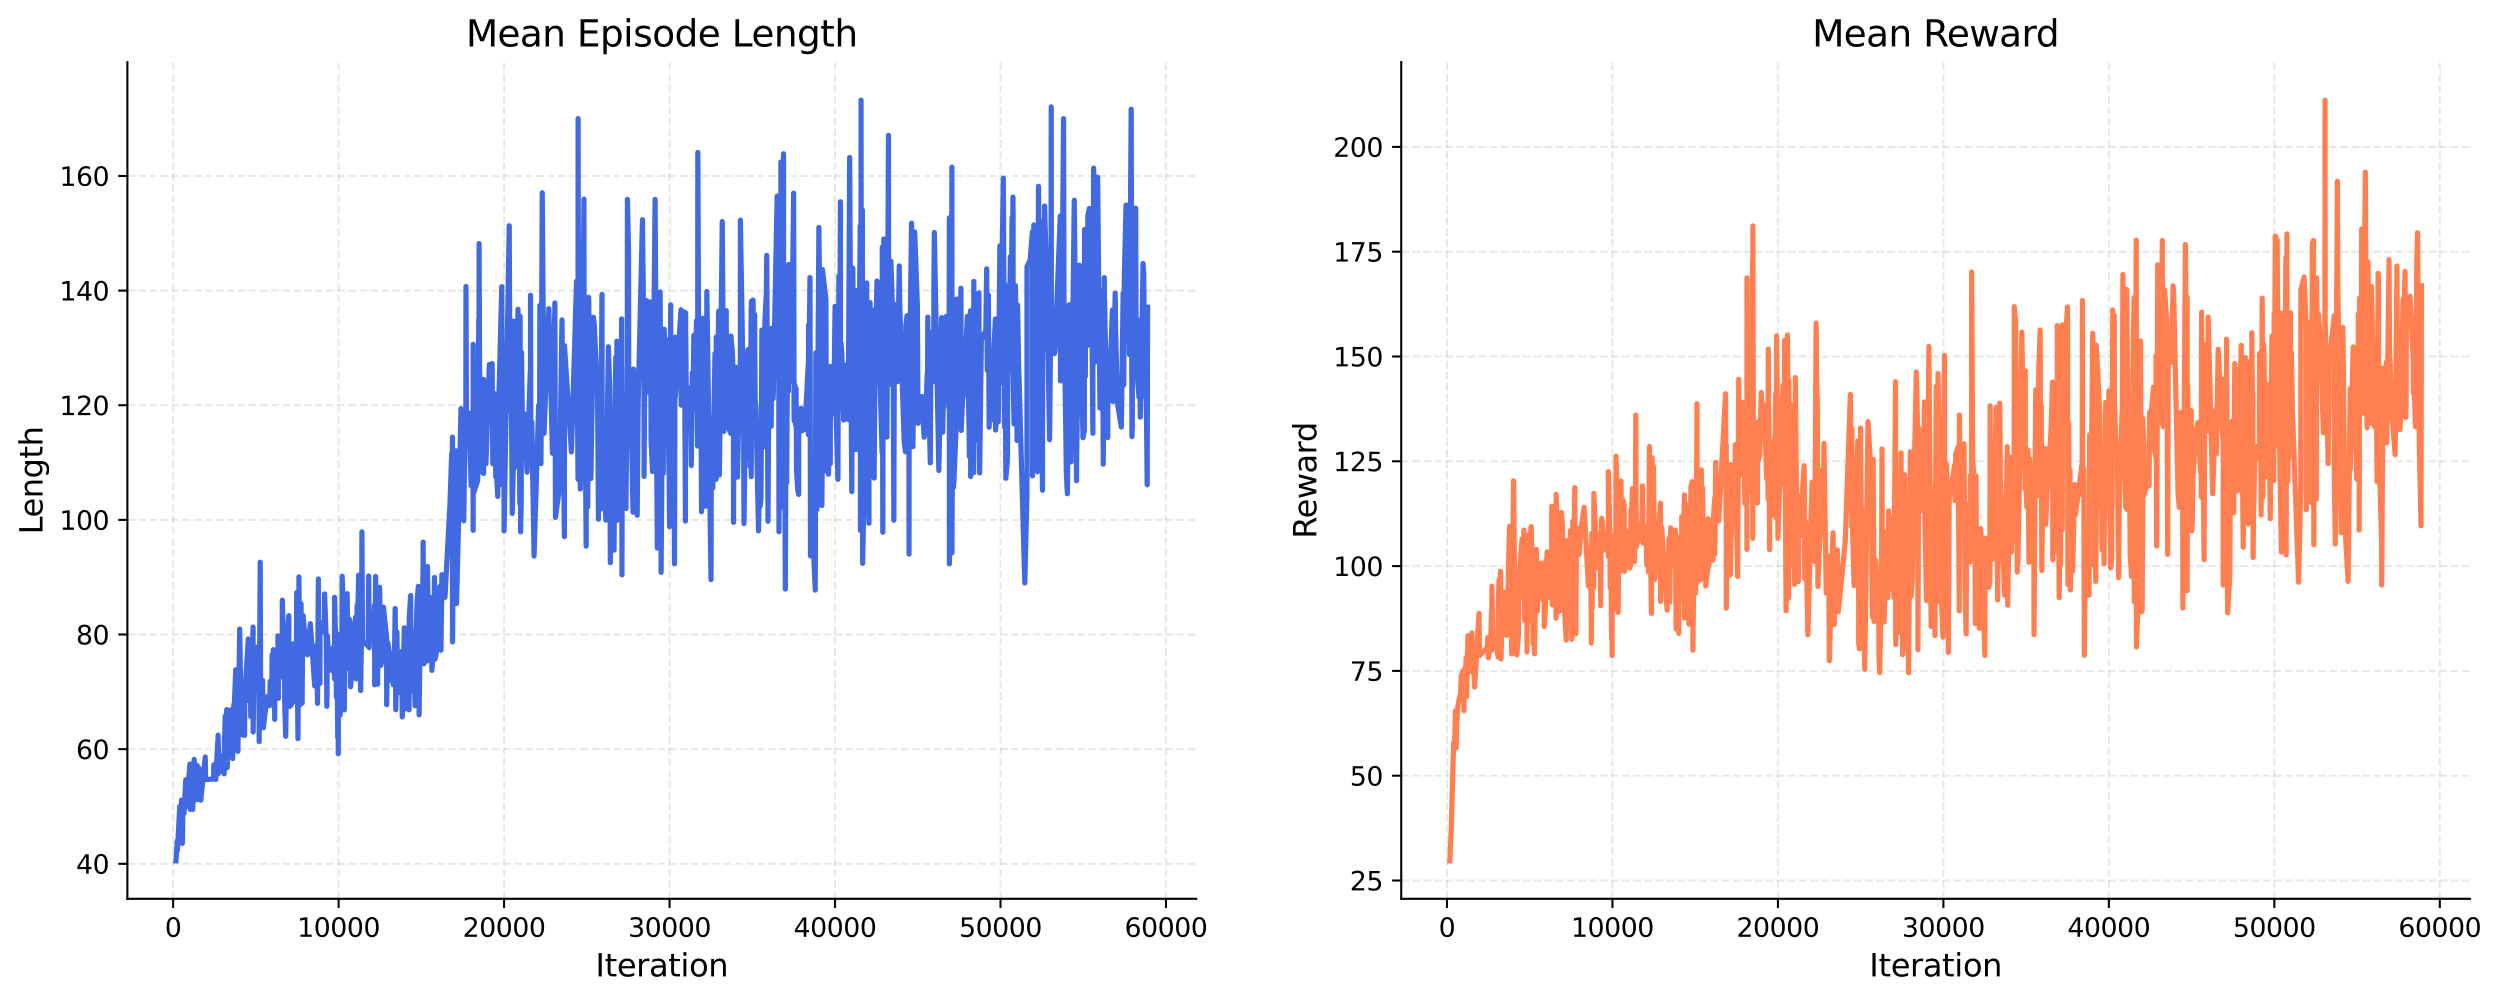 <?xml version="1.0" encoding="utf-8" standalone="no"?>
<!DOCTYPE svg PUBLIC "-//W3C//DTD SVG 1.1//EN"
  "http://www.w3.org/Graphics/SVG/1.1/DTD/svg11.dtd">
<svg xmlns:xlink="http://www.w3.org/1999/xlink" width="959.615pt" height="384.49pt" viewBox="0 0 959.615 384.49" xmlns="http://www.w3.org/2000/svg" version="1.1">
 <defs>
  <style type="text/css">*{stroke-linejoin: round; stroke-linecap: butt}</style>
 </defs>
 <g id="figure_1">
  <g id="patch_1">
   <path d="M 0 384.49 
L 959.615 384.49 
L 959.615 0 
L 0 0 
z
" style="fill: #ffffff"/>
  </g>
  <g id="axes_1">
   <g id="patch_2">
    <path d="M 48.901 344.998 
L 459.138 344.998 
L 459.138 23.838 
L 48.901 23.838 
z
" style="fill: #ffffff"/>
   </g>
   <g id="PolyCollection_1"/>
   <g id="matplotlib.axis_1">
    <g id="xtick_1">
     <g id="line2d_1">
      <path d="M 66.456 344.998 
L 66.456 23.838 
" clip-path="url(#p36c439bf07)" style="fill: none; stroke-dasharray: 2.96,1.28; stroke-dashoffset: 0; stroke: #b0b0b0; stroke-opacity: 0.3; stroke-width: 0.8"/>
     </g>
     <g id="line2d_2">
      <defs>
       <path id="m927cb15849" d="M 0 0 
L 0 3.5 
" style="stroke: #000000; stroke-width: 0.8"/>
      </defs>
      <g>
       <use xlink:href="#m927cb15849" x="66.456" y="344.998" style="stroke: #000000; stroke-width: 0.8"/>
      </g>
     </g>
     <g id="text_1">
      <!-- 0 -->
      <g transform="translate(63.275 359.596) scale(0.1 -0.1)">
       <defs>
        <path id="DejaVuSans-30" d="M 2034 4250 
Q 1547 4250 1301 3770 
Q 1056 3291 1056 2328 
Q 1056 1369 1301 889 
Q 1547 409 2034 409 
Q 2525 409 2770 889 
Q 3016 1369 3016 2328 
Q 3016 3291 2770 3770 
Q 2525 4250 2034 4250 
z
M 2034 4750 
Q 2819 4750 3233 4129 
Q 3647 3509 3647 2328 
Q 3647 1150 3233 529 
Q 2819 -91 2034 -91 
Q 1250 -91 836 529 
Q 422 1150 422 2328 
Q 422 3509 836 4129 
Q 1250 4750 2034 4750 
z
" transform="scale(0.016)"/>
       </defs>
       <use xlink:href="#DejaVuSans-30"/>
      </g>
     </g>
    </g>
    <g id="xtick_2">
     <g id="line2d_3">
      <path d="M 129.972 344.998 
L 129.972 23.838 
" clip-path="url(#p36c439bf07)" style="fill: none; stroke-dasharray: 2.96,1.28; stroke-dashoffset: 0; stroke: #b0b0b0; stroke-opacity: 0.3; stroke-width: 0.8"/>
     </g>
     <g id="line2d_4">
      <g>
       <use xlink:href="#m927cb15849" x="129.972" y="344.998" style="stroke: #000000; stroke-width: 0.8"/>
      </g>
     </g>
     <g id="text_2">
      <!-- 10000 -->
      <g transform="translate(114.066 359.596) scale(0.1 -0.1)">
       <defs>
        <path id="DejaVuSans-31" d="M 794 531 
L 1825 531 
L 1825 4091 
L 703 3866 
L 703 4441 
L 1819 4666 
L 2450 4666 
L 2450 531 
L 3481 531 
L 3481 0 
L 794 0 
L 794 531 
z
" transform="scale(0.016)"/>
       </defs>
       <use xlink:href="#DejaVuSans-31"/>
       <use xlink:href="#DejaVuSans-30" x="63.623"/>
       <use xlink:href="#DejaVuSans-30" x="127.246"/>
       <use xlink:href="#DejaVuSans-30" x="190.869"/>
       <use xlink:href="#DejaVuSans-30" x="254.492"/>
      </g>
     </g>
    </g>
    <g id="xtick_3">
     <g id="line2d_5">
      <path d="M 193.489 344.998 
L 193.489 23.838 
" clip-path="url(#p36c439bf07)" style="fill: none; stroke-dasharray: 2.96,1.28; stroke-dashoffset: 0; stroke: #b0b0b0; stroke-opacity: 0.3; stroke-width: 0.8"/>
     </g>
     <g id="line2d_6">
      <g>
       <use xlink:href="#m927cb15849" x="193.489" y="344.998" style="stroke: #000000; stroke-width: 0.8"/>
      </g>
     </g>
     <g id="text_3">
      <!-- 20000 -->
      <g transform="translate(177.582 359.596) scale(0.1 -0.1)">
       <defs>
        <path id="DejaVuSans-32" d="M 1228 531 
L 3431 531 
L 3431 0 
L 469 0 
L 469 531 
Q 828 903 1448 1529 
Q 2069 2156 2228 2338 
Q 2531 2678 2651 2914 
Q 2772 3150 2772 3378 
Q 2772 3750 2511 3984 
Q 2250 4219 1831 4219 
Q 1534 4219 1204 4116 
Q 875 4013 500 3803 
L 500 4441 
Q 881 4594 1212 4672 
Q 1544 4750 1819 4750 
Q 2544 4750 2975 4387 
Q 3406 4025 3406 3419 
Q 3406 3131 3298 2873 
Q 3191 2616 2906 2266 
Q 2828 2175 2409 1742 
Q 1991 1309 1228 531 
z
" transform="scale(0.016)"/>
       </defs>
       <use xlink:href="#DejaVuSans-32"/>
       <use xlink:href="#DejaVuSans-30" x="63.623"/>
       <use xlink:href="#DejaVuSans-30" x="127.246"/>
       <use xlink:href="#DejaVuSans-30" x="190.869"/>
       <use xlink:href="#DejaVuSans-30" x="254.492"/>
      </g>
     </g>
    </g>
    <g id="xtick_4">
     <g id="line2d_7">
      <path d="M 257.005 344.998 
L 257.005 23.838 
" clip-path="url(#p36c439bf07)" style="fill: none; stroke-dasharray: 2.96,1.28; stroke-dashoffset: 0; stroke: #b0b0b0; stroke-opacity: 0.3; stroke-width: 0.8"/>
     </g>
     <g id="line2d_8">
      <g>
       <use xlink:href="#m927cb15849" x="257.005" y="344.998" style="stroke: #000000; stroke-width: 0.8"/>
      </g>
     </g>
     <g id="text_4">
      <!-- 30000 -->
      <g transform="translate(241.099 359.596) scale(0.1 -0.1)">
       <defs>
        <path id="DejaVuSans-33" d="M 2597 2516 
Q 3050 2419 3304 2112 
Q 3559 1806 3559 1356 
Q 3559 666 3084 287 
Q 2609 -91 1734 -91 
Q 1441 -91 1130 -33 
Q 819 25 488 141 
L 488 750 
Q 750 597 1062 519 
Q 1375 441 1716 441 
Q 2309 441 2620 675 
Q 2931 909 2931 1356 
Q 2931 1769 2642 2001 
Q 2353 2234 1838 2234 
L 1294 2234 
L 1294 2753 
L 1863 2753 
Q 2328 2753 2575 2939 
Q 2822 3125 2822 3475 
Q 2822 3834 2567 4026 
Q 2313 4219 1838 4219 
Q 1578 4219 1281 4162 
Q 984 4106 628 3988 
L 628 4550 
Q 988 4650 1302 4700 
Q 1616 4750 1894 4750 
Q 2613 4750 3031 4423 
Q 3450 4097 3450 3541 
Q 3450 3153 3228 2886 
Q 3006 2619 2597 2516 
z
" transform="scale(0.016)"/>
       </defs>
       <use xlink:href="#DejaVuSans-33"/>
       <use xlink:href="#DejaVuSans-30" x="63.623"/>
       <use xlink:href="#DejaVuSans-30" x="127.246"/>
       <use xlink:href="#DejaVuSans-30" x="190.869"/>
       <use xlink:href="#DejaVuSans-30" x="254.492"/>
      </g>
     </g>
    </g>
    <g id="xtick_5">
     <g id="line2d_9">
      <path d="M 320.521 344.998 
L 320.521 23.838 
" clip-path="url(#p36c439bf07)" style="fill: none; stroke-dasharray: 2.96,1.28; stroke-dashoffset: 0; stroke: #b0b0b0; stroke-opacity: 0.3; stroke-width: 0.8"/>
     </g>
     <g id="line2d_10">
      <g>
       <use xlink:href="#m927cb15849" x="320.521" y="344.998" style="stroke: #000000; stroke-width: 0.8"/>
      </g>
     </g>
     <g id="text_5">
      <!-- 40000 -->
      <g transform="translate(304.615 359.596) scale(0.1 -0.1)">
       <defs>
        <path id="DejaVuSans-34" d="M 2419 4116 
L 825 1625 
L 2419 1625 
L 2419 4116 
z
M 2253 4666 
L 3047 4666 
L 3047 1625 
L 3713 1625 
L 3713 1100 
L 3047 1100 
L 3047 0 
L 2419 0 
L 2419 1100 
L 313 1100 
L 313 1709 
L 2253 4666 
z
" transform="scale(0.016)"/>
       </defs>
       <use xlink:href="#DejaVuSans-34"/>
       <use xlink:href="#DejaVuSans-30" x="63.623"/>
       <use xlink:href="#DejaVuSans-30" x="127.246"/>
       <use xlink:href="#DejaVuSans-30" x="190.869"/>
       <use xlink:href="#DejaVuSans-30" x="254.492"/>
      </g>
     </g>
    </g>
    <g id="xtick_6">
     <g id="line2d_11">
      <path d="M 384.038 344.998 
L 384.038 23.838 
" clip-path="url(#p36c439bf07)" style="fill: none; stroke-dasharray: 2.96,1.28; stroke-dashoffset: 0; stroke: #b0b0b0; stroke-opacity: 0.3; stroke-width: 0.8"/>
     </g>
     <g id="line2d_12">
      <g>
       <use xlink:href="#m927cb15849" x="384.038" y="344.998" style="stroke: #000000; stroke-width: 0.8"/>
      </g>
     </g>
     <g id="text_6">
      <!-- 50000 -->
      <g transform="translate(368.131 359.596) scale(0.1 -0.1)">
       <defs>
        <path id="DejaVuSans-35" d="M 691 4666 
L 3169 4666 
L 3169 4134 
L 1269 4134 
L 1269 2991 
Q 1406 3038 1543 3061 
Q 1681 3084 1819 3084 
Q 2600 3084 3056 2656 
Q 3513 2228 3513 1497 
Q 3513 744 3044 326 
Q 2575 -91 1722 -91 
Q 1428 -91 1123 -41 
Q 819 9 494 109 
L 494 744 
Q 775 591 1075 516 
Q 1375 441 1709 441 
Q 2250 441 2565 725 
Q 2881 1009 2881 1497 
Q 2881 1984 2565 2268 
Q 2250 2553 1709 2553 
Q 1456 2553 1204 2497 
Q 953 2441 691 2322 
L 691 4666 
z
" transform="scale(0.016)"/>
       </defs>
       <use xlink:href="#DejaVuSans-35"/>
       <use xlink:href="#DejaVuSans-30" x="63.623"/>
       <use xlink:href="#DejaVuSans-30" x="127.246"/>
       <use xlink:href="#DejaVuSans-30" x="190.869"/>
       <use xlink:href="#DejaVuSans-30" x="254.492"/>
      </g>
     </g>
    </g>
    <g id="xtick_7">
     <g id="line2d_13">
      <path d="M 447.554 344.998 
L 447.554 23.838 
" clip-path="url(#p36c439bf07)" style="fill: none; stroke-dasharray: 2.96,1.28; stroke-dashoffset: 0; stroke: #b0b0b0; stroke-opacity: 0.3; stroke-width: 0.8"/>
     </g>
     <g id="line2d_14">
      <g>
       <use xlink:href="#m927cb15849" x="447.554" y="344.998" style="stroke: #000000; stroke-width: 0.8"/>
      </g>
     </g>
     <g id="text_7">
      <!-- 60000 -->
      <g transform="translate(431.648 359.596) scale(0.1 -0.1)">
       <defs>
        <path id="DejaVuSans-36" d="M 2113 2584 
Q 1688 2584 1439 2293 
Q 1191 2003 1191 1497 
Q 1191 994 1439 701 
Q 1688 409 2113 409 
Q 2538 409 2786 701 
Q 3034 994 3034 1497 
Q 3034 2003 2786 2293 
Q 2538 2584 2113 2584 
z
M 3366 4563 
L 3366 3988 
Q 3128 4100 2886 4159 
Q 2644 4219 2406 4219 
Q 1781 4219 1451 3797 
Q 1122 3375 1075 2522 
Q 1259 2794 1537 2939 
Q 1816 3084 2150 3084 
Q 2853 3084 3261 2657 
Q 3669 2231 3669 1497 
Q 3669 778 3244 343 
Q 2819 -91 2113 -91 
Q 1303 -91 875 529 
Q 447 1150 447 2328 
Q 447 3434 972 4092 
Q 1497 4750 2381 4750 
Q 2619 4750 2861 4703 
Q 3103 4656 3366 4563 
z
" transform="scale(0.016)"/>
       </defs>
       <use xlink:href="#DejaVuSans-36"/>
       <use xlink:href="#DejaVuSans-30" x="63.623"/>
       <use xlink:href="#DejaVuSans-30" x="127.246"/>
       <use xlink:href="#DejaVuSans-30" x="190.869"/>
       <use xlink:href="#DejaVuSans-30" x="254.492"/>
      </g>
     </g>
    </g>
    <g id="text_8">
     <!-- Iteration -->
     <g transform="translate(228.569 374.794) scale(0.12 -0.12)">
      <defs>
       <path id="DejaVuSans-49" d="M 628 4666 
L 1259 4666 
L 1259 0 
L 628 0 
L 628 4666 
z
" transform="scale(0.016)"/>
       <path id="DejaVuSans-74" d="M 1172 4494 
L 1172 3500 
L 2356 3500 
L 2356 3053 
L 1172 3053 
L 1172 1153 
Q 1172 725 1289 603 
Q 1406 481 1766 481 
L 2356 481 
L 2356 0 
L 1766 0 
Q 1100 0 847 248 
Q 594 497 594 1153 
L 594 3053 
L 172 3053 
L 172 3500 
L 594 3500 
L 594 4494 
L 1172 4494 
z
" transform="scale(0.016)"/>
       <path id="DejaVuSans-65" d="M 3597 1894 
L 3597 1613 
L 953 1613 
Q 991 1019 1311 708 
Q 1631 397 2203 397 
Q 2534 397 2845 478 
Q 3156 559 3463 722 
L 3463 178 
Q 3153 47 2828 -22 
Q 2503 -91 2169 -91 
Q 1331 -91 842 396 
Q 353 884 353 1716 
Q 353 2575 817 3079 
Q 1281 3584 2069 3584 
Q 2775 3584 3186 3129 
Q 3597 2675 3597 1894 
z
M 3022 2063 
Q 3016 2534 2758 2815 
Q 2500 3097 2075 3097 
Q 1594 3097 1305 2825 
Q 1016 2553 972 2059 
L 3022 2063 
z
" transform="scale(0.016)"/>
       <path id="DejaVuSans-72" d="M 2631 2963 
Q 2534 3019 2420 3045 
Q 2306 3072 2169 3072 
Q 1681 3072 1420 2755 
Q 1159 2438 1159 1844 
L 1159 0 
L 581 0 
L 581 3500 
L 1159 3500 
L 1159 2956 
Q 1341 3275 1631 3429 
Q 1922 3584 2338 3584 
Q 2397 3584 2469 3576 
Q 2541 3569 2628 3553 
L 2631 2963 
z
" transform="scale(0.016)"/>
       <path id="DejaVuSans-61" d="M 2194 1759 
Q 1497 1759 1228 1600 
Q 959 1441 959 1056 
Q 959 750 1161 570 
Q 1363 391 1709 391 
Q 2188 391 2477 730 
Q 2766 1069 2766 1631 
L 2766 1759 
L 2194 1759 
z
M 3341 1997 
L 3341 0 
L 2766 0 
L 2766 531 
Q 2569 213 2275 61 
Q 1981 -91 1556 -91 
Q 1019 -91 701 211 
Q 384 513 384 1019 
Q 384 1609 779 1909 
Q 1175 2209 1959 2209 
L 2766 2209 
L 2766 2266 
Q 2766 2663 2505 2880 
Q 2244 3097 1772 3097 
Q 1472 3097 1187 3025 
Q 903 2953 641 2809 
L 641 3341 
Q 956 3463 1253 3523 
Q 1550 3584 1831 3584 
Q 2591 3584 2966 3190 
Q 3341 2797 3341 1997 
z
" transform="scale(0.016)"/>
       <path id="DejaVuSans-69" d="M 603 3500 
L 1178 3500 
L 1178 0 
L 603 0 
L 603 3500 
z
M 603 4863 
L 1178 4863 
L 1178 4134 
L 603 4134 
L 603 4863 
z
" transform="scale(0.016)"/>
       <path id="DejaVuSans-6f" d="M 1959 3097 
Q 1497 3097 1228 2736 
Q 959 2375 959 1747 
Q 959 1119 1226 758 
Q 1494 397 1959 397 
Q 2419 397 2687 759 
Q 2956 1122 2956 1747 
Q 2956 2369 2687 2733 
Q 2419 3097 1959 3097 
z
M 1959 3584 
Q 2709 3584 3137 3096 
Q 3566 2609 3566 1747 
Q 3566 888 3137 398 
Q 2709 -91 1959 -91 
Q 1206 -91 779 398 
Q 353 888 353 1747 
Q 353 2609 779 3096 
Q 1206 3584 1959 3584 
z
" transform="scale(0.016)"/>
       <path id="DejaVuSans-6e" d="M 3513 2113 
L 3513 0 
L 2938 0 
L 2938 2094 
Q 2938 2591 2744 2837 
Q 2550 3084 2163 3084 
Q 1697 3084 1428 2787 
Q 1159 2491 1159 1978 
L 1159 0 
L 581 0 
L 581 3500 
L 1159 3500 
L 1159 2956 
Q 1366 3272 1645 3428 
Q 1925 3584 2291 3584 
Q 2894 3584 3203 3211 
Q 3513 2838 3513 2113 
z
" transform="scale(0.016)"/>
      </defs>
      <use xlink:href="#DejaVuSans-49"/>
      <use xlink:href="#DejaVuSans-74" x="29.492"/>
      <use xlink:href="#DejaVuSans-65" x="68.701"/>
      <use xlink:href="#DejaVuSans-72" x="130.225"/>
      <use xlink:href="#DejaVuSans-61" x="171.338"/>
      <use xlink:href="#DejaVuSans-74" x="232.617"/>
      <use xlink:href="#DejaVuSans-69" x="271.826"/>
      <use xlink:href="#DejaVuSans-6f" x="299.609"/>
      <use xlink:href="#DejaVuSans-6e" x="360.791"/>
     </g>
    </g>
   </g>
   <g id="matplotlib.axis_2">
    <g id="ytick_1">
     <g id="line2d_15">
      <path d="M 48.901 331.566 
L 459.138 331.566 
" clip-path="url(#p36c439bf07)" style="fill: none; stroke-dasharray: 2.96,1.28; stroke-dashoffset: 0; stroke: #b0b0b0; stroke-opacity: 0.3; stroke-width: 0.8"/>
     </g>
     <g id="line2d_16">
      <defs>
       <path id="m187bd24c6a" d="M 0 0 
L -3.5 0 
" style="stroke: #000000; stroke-width: 0.8"/>
      </defs>
      <g>
       <use xlink:href="#m187bd24c6a" x="48.901" y="331.566" style="stroke: #000000; stroke-width: 0.8"/>
      </g>
     </g>
     <g id="text_9">
      <!-- 40 -->
      <g transform="translate(29.176 335.365) scale(0.1 -0.1)">
       <use xlink:href="#DejaVuSans-34"/>
       <use xlink:href="#DejaVuSans-30" x="63.623"/>
      </g>
     </g>
    </g>
    <g id="ytick_2">
     <g id="line2d_17">
      <path d="M 48.901 287.562 
L 459.138 287.562 
" clip-path="url(#p36c439bf07)" style="fill: none; stroke-dasharray: 2.96,1.28; stroke-dashoffset: 0; stroke: #b0b0b0; stroke-opacity: 0.3; stroke-width: 0.8"/>
     </g>
     <g id="line2d_18">
      <g>
       <use xlink:href="#m187bd24c6a" x="48.901" y="287.562" style="stroke: #000000; stroke-width: 0.8"/>
      </g>
     </g>
     <g id="text_10">
      <!-- 60 -->
      <g transform="translate(29.176 291.361) scale(0.1 -0.1)">
       <use xlink:href="#DejaVuSans-36"/>
       <use xlink:href="#DejaVuSans-30" x="63.623"/>
      </g>
     </g>
    </g>
    <g id="ytick_3">
     <g id="line2d_19">
      <path d="M 48.901 243.559 
L 459.138 243.559 
" clip-path="url(#p36c439bf07)" style="fill: none; stroke-dasharray: 2.96,1.28; stroke-dashoffset: 0; stroke: #b0b0b0; stroke-opacity: 0.3; stroke-width: 0.8"/>
     </g>
     <g id="line2d_20">
      <g>
       <use xlink:href="#m187bd24c6a" x="48.901" y="243.559" style="stroke: #000000; stroke-width: 0.8"/>
      </g>
     </g>
     <g id="text_11">
      <!-- 80 -->
      <g transform="translate(29.176 247.358) scale(0.1 -0.1)">
       <defs>
        <path id="DejaVuSans-38" d="M 2034 2216 
Q 1584 2216 1326 1975 
Q 1069 1734 1069 1313 
Q 1069 891 1326 650 
Q 1584 409 2034 409 
Q 2484 409 2743 651 
Q 3003 894 3003 1313 
Q 3003 1734 2745 1975 
Q 2488 2216 2034 2216 
z
M 1403 2484 
Q 997 2584 770 2862 
Q 544 3141 544 3541 
Q 544 4100 942 4425 
Q 1341 4750 2034 4750 
Q 2731 4750 3128 4425 
Q 3525 4100 3525 3541 
Q 3525 3141 3298 2862 
Q 3072 2584 2669 2484 
Q 3125 2378 3379 2068 
Q 3634 1759 3634 1313 
Q 3634 634 3220 271 
Q 2806 -91 2034 -91 
Q 1263 -91 848 271 
Q 434 634 434 1313 
Q 434 1759 690 2068 
Q 947 2378 1403 2484 
z
M 1172 3481 
Q 1172 3119 1398 2916 
Q 1625 2713 2034 2713 
Q 2441 2713 2670 2916 
Q 2900 3119 2900 3481 
Q 2900 3844 2670 4047 
Q 2441 4250 2034 4250 
Q 1625 4250 1398 4047 
Q 1172 3844 1172 3481 
z
" transform="scale(0.016)"/>
       </defs>
       <use xlink:href="#DejaVuSans-38"/>
       <use xlink:href="#DejaVuSans-30" x="63.623"/>
      </g>
     </g>
    </g>
    <g id="ytick_4">
     <g id="line2d_21">
      <path d="M 48.901 199.555 
L 459.138 199.555 
" clip-path="url(#p36c439bf07)" style="fill: none; stroke-dasharray: 2.96,1.28; stroke-dashoffset: 0; stroke: #b0b0b0; stroke-opacity: 0.3; stroke-width: 0.8"/>
     </g>
     <g id="line2d_22">
      <g>
       <use xlink:href="#m187bd24c6a" x="48.901" y="199.555" style="stroke: #000000; stroke-width: 0.8"/>
      </g>
     </g>
     <g id="text_12">
      <!-- 100 -->
      <g transform="translate(22.814 203.354) scale(0.1 -0.1)">
       <use xlink:href="#DejaVuSans-31"/>
       <use xlink:href="#DejaVuSans-30" x="63.623"/>
       <use xlink:href="#DejaVuSans-30" x="127.246"/>
      </g>
     </g>
    </g>
    <g id="ytick_5">
     <g id="line2d_23">
      <path d="M 48.901 155.551 
L 459.138 155.551 
" clip-path="url(#p36c439bf07)" style="fill: none; stroke-dasharray: 2.96,1.28; stroke-dashoffset: 0; stroke: #b0b0b0; stroke-opacity: 0.3; stroke-width: 0.8"/>
     </g>
     <g id="line2d_24">
      <g>
       <use xlink:href="#m187bd24c6a" x="48.901" y="155.551" style="stroke: #000000; stroke-width: 0.8"/>
      </g>
     </g>
     <g id="text_13">
      <!-- 120 -->
      <g transform="translate(22.814 159.351) scale(0.1 -0.1)">
       <use xlink:href="#DejaVuSans-31"/>
       <use xlink:href="#DejaVuSans-32" x="63.623"/>
       <use xlink:href="#DejaVuSans-30" x="127.246"/>
      </g>
     </g>
    </g>
    <g id="ytick_6">
     <g id="line2d_25">
      <path d="M 48.901 111.548 
L 459.138 111.548 
" clip-path="url(#p36c439bf07)" style="fill: none; stroke-dasharray: 2.96,1.28; stroke-dashoffset: 0; stroke: #b0b0b0; stroke-opacity: 0.3; stroke-width: 0.8"/>
     </g>
     <g id="line2d_26">
      <g>
       <use xlink:href="#m187bd24c6a" x="48.901" y="111.548" style="stroke: #000000; stroke-width: 0.8"/>
      </g>
     </g>
     <g id="text_14">
      <!-- 140 -->
      <g transform="translate(22.814 115.347) scale(0.1 -0.1)">
       <use xlink:href="#DejaVuSans-31"/>
       <use xlink:href="#DejaVuSans-34" x="63.623"/>
       <use xlink:href="#DejaVuSans-30" x="127.246"/>
      </g>
     </g>
    </g>
    <g id="ytick_7">
     <g id="line2d_27">
      <path d="M 48.901 67.544 
L 459.138 67.544 
" clip-path="url(#p36c439bf07)" style="fill: none; stroke-dasharray: 2.96,1.28; stroke-dashoffset: 0; stroke: #b0b0b0; stroke-opacity: 0.3; stroke-width: 0.8"/>
     </g>
     <g id="line2d_28">
      <g>
       <use xlink:href="#m187bd24c6a" x="48.901" y="67.544" style="stroke: #000000; stroke-width: 0.8"/>
      </g>
     </g>
     <g id="text_15">
      <!-- 160 -->
      <g transform="translate(22.814 71.344) scale(0.1 -0.1)">
       <use xlink:href="#DejaVuSans-31"/>
       <use xlink:href="#DejaVuSans-36" x="63.623"/>
       <use xlink:href="#DejaVuSans-30" x="127.246"/>
      </g>
     </g>
    </g>
    <g id="text_16">
     <!-- Length -->
     <g transform="translate(16.318 205.114) rotate(-90) scale(0.12 -0.12)">
      <defs>
       <path id="DejaVuSans-4c" d="M 628 4666 
L 1259 4666 
L 1259 531 
L 3531 531 
L 3531 0 
L 628 0 
L 628 4666 
z
" transform="scale(0.016)"/>
       <path id="DejaVuSans-67" d="M 2906 1791 
Q 2906 2416 2648 2759 
Q 2391 3103 1925 3103 
Q 1463 3103 1205 2759 
Q 947 2416 947 1791 
Q 947 1169 1205 825 
Q 1463 481 1925 481 
Q 2391 481 2648 825 
Q 2906 1169 2906 1791 
z
M 3481 434 
Q 3481 -459 3084 -895 
Q 2688 -1331 1869 -1331 
Q 1566 -1331 1297 -1286 
Q 1028 -1241 775 -1147 
L 775 -588 
Q 1028 -725 1275 -790 
Q 1522 -856 1778 -856 
Q 2344 -856 2625 -561 
Q 2906 -266 2906 331 
L 2906 616 
Q 2728 306 2450 153 
Q 2172 0 1784 0 
Q 1141 0 747 490 
Q 353 981 353 1791 
Q 353 2603 747 3093 
Q 1141 3584 1784 3584 
Q 2172 3584 2450 3431 
Q 2728 3278 2906 2969 
L 2906 3500 
L 3481 3500 
L 3481 434 
z
" transform="scale(0.016)"/>
       <path id="DejaVuSans-68" d="M 3513 2113 
L 3513 0 
L 2938 0 
L 2938 2094 
Q 2938 2591 2744 2837 
Q 2550 3084 2163 3084 
Q 1697 3084 1428 2787 
Q 1159 2491 1159 1978 
L 1159 0 
L 581 0 
L 581 4863 
L 1159 4863 
L 1159 2956 
Q 1366 3272 1645 3428 
Q 1925 3584 2291 3584 
Q 2894 3584 3203 3211 
Q 3513 2838 3513 2113 
z
" transform="scale(0.016)"/>
      </defs>
      <use xlink:href="#DejaVuSans-4c"/>
      <use xlink:href="#DejaVuSans-65" x="53.963"/>
      <use xlink:href="#DejaVuSans-6e" x="115.486"/>
      <use xlink:href="#DejaVuSans-67" x="178.865"/>
      <use xlink:href="#DejaVuSans-74" x="242.342"/>
      <use xlink:href="#DejaVuSans-68" x="281.551"/>
     </g>
    </g>
   </g>
   <g id="line2d_29">
    <path d="M 67.548 330.4 
L 68.006 322.875 
L 68.101 326.351 
L 69.009 309.564 
L 69.409 315.746 
L 69.695 307.1 
L 69.987 323.711 
L 70.241 309.388 
L 70.635 312.204 
L 71.309 299.311 
L 71.563 309.542 
L 71.956 305.186 
L 72.903 293.283 
L 73.043 310.686 
L 73.601 308.398 
L 73.849 300.587 
L 73.976 310.708 
L 74.529 291.522 
L 75.456 306.968 
L 75.717 293.899 
L 75.945 300.807 
L 76.047 296.429 
L 76.066 303.689 
L 76.288 294.823 
L 76.396 300.477 
L 77.063 307.144 
L 78.778 290.554 
L 78.905 299.245 
L 81.928 299.003 
L 81.96 298.761 
L 82.094 293.569 
L 82.354 297.441 
L 82.824 299.179 
L 83.561 284.79 
L 83.656 297.089 
L 83.713 282.172 
L 84.037 296.627 
L 84.145 289.652 
L 85.339 291.809 
L 86.038 297.023 
L 86.171 282.854 
L 86.178 286.286 
L 86.432 274.867 
L 86.889 274.823 
L 87.042 272.381 
L 87.194 294.691 
L 87.772 276.319 
L 88.687 280.324 
L 88.852 272.359 
L 89.106 275.857 
L 89.322 291.192 
L 89.423 280.038 
L 89.665 282.656 
L 89.754 270.401 
L 89.773 281.116 
L 90.033 268.729 
L 90.478 257.09 
L 91.323 288.398 
L 92.009 241.468 
L 92.555 275.703 
L 92.631 263.668 
L 93.082 282.084 
L 93.304 280.346 
L 93.882 282.304 
L 93.946 267.431 
L 95.286 245.275 
L 95.445 268.905 
L 95.985 247.959 
L 96.245 275.021 
L 97.147 240.698 
L 97.172 280.94 
L 97.465 260.126 
L 98.786 248.355 
L 99.052 257.948 
L 99.078 264.922 
L 99.402 263.822 
L 99.484 284.658 
L 99.878 215.814 
L 100.088 279.245 
L 100.513 262.414 
L 100.774 261.116 
L 101.098 279.333 
L 102.451 267.453 
L 103.499 270.841 
L 103.715 261.49 
L 103.797 263.338 
L 104.286 270.357 
L 104.445 251.391 
L 104.547 263.404 
L 104.902 249.367 
L 105.271 252.161 
L 105.442 276.143 
L 105.468 265.912 
L 105.995 263.668 
L 106.674 262.304 
L 106.687 244.109 
L 106.84 268.069 
L 106.846 260.852 
L 106.909 255.99 
L 108.065 255.814 
L 108.18 244.483 
L 108.281 250.357 
L 108.313 259.84 
L 108.37 230.38 
L 109.202 259.114 
L 109.329 271.897 
L 109.66 282.612 
L 109.965 260.918 
L 110.403 243.537 
L 110.86 236.32 
L 110.892 249.389 
L 111.26 271.149 
L 112.232 269.851 
L 112.524 247.167 
L 113.687 268.949 
L 113.89 227.475 
L 114.366 283.514 
L 114.754 221.447 
L 115.008 270.665 
L 115.535 239.532 
L 115.554 231.722 
L 115.719 266.418 
L 115.961 269.917 
L 116.132 246.749 
L 116.348 236.276 
L 117.18 246.067 
L 118.044 251.325 
L 119.117 239.4 
L 120.788 263.294 
L 121.194 247.915 
L 121.455 262.238 
L 121.677 258.542 
L 121.868 270.005 
L 122.198 222.239 
L 122.211 262.062 
L 122.496 257.816 
L 122.795 262.326 
L 122.839 239.796 
L 123.989 238.916 
L 124.389 242.657 
L 124.586 227.981 
L 125.221 245.539 
L 125.469 271.105 
L 125.698 244.197 
L 125.901 248.905 
L 127.038 252.359 
L 127.095 257.288 
L 127.883 248.509 
L 128.403 260.566 
L 128.41 229.279 
L 128.937 249.939 
L 129.127 267.497 
L 129.299 243.273 
L 129.642 283.118 
L 129.648 280.566 
L 129.801 252.117 
L 129.839 289.344 
L 129.928 252.293 
L 130.372 264.372 
L 130.544 274.493 
L 130.741 261.512 
L 130.849 261.688 
L 131.185 270.973 
L 131.338 221.183 
L 132.145 248.047 
L 132.164 272.491 
L 132.481 236.056 
L 132.799 242.238 
L 133.154 235.088 
L 133.262 227.893 
L 133.536 256.628 
L 134.056 250.973 
L 134.069 237.662 
L 134.463 239.488 
L 134.571 263.602 
L 136.47 236.892 
L 136.667 260.566 
L 137.073 232.338 
L 137.112 246.639 
L 137.67 220.765 
L 137.709 236.914 
L 138.426 265.076 
L 138.826 239.884 
L 138.922 204.153 
L 139.138 246.089 
L 141.316 248.025 
L 141.526 221.095 
L 141.704 248.597 
L 141.831 242.965 
L 142.847 237.552 
L 143.158 242.613 
L 143.787 232.096 
L 143.812 262.876 
L 144.168 221.293 
L 144.924 262.612 
L 145.203 240.06 
L 145.216 228.597 
L 145.451 248.025 
L 145.699 225.407 
L 146.194 255.396 
L 146.493 254.009 
L 147.172 233.042 
L 148.398 244.681 
L 148.424 270.489 
L 148.671 250.445 
L 148.849 261.578 
L 148.875 246.771 
L 150.958 262.832 
L 151.492 246.727 
L 151.682 233.57 
L 151.917 272.425 
L 152.343 242.613 
L 152.521 254.405 
L 152.984 254.625 
L 153.105 257.42 
L 153.137 265.846 
L 154.121 250.093 
L 154.42 275.197 
L 155.195 240.984 
L 155.252 260.104 
L 155.417 272.117 
L 155.671 247.497 
L 156.503 257.354 
L 156.687 244.131 
L 157.018 272.469 
L 157.062 237.354 
L 157.627 228.619 
L 157.672 265.318 
L 158.04 242.481 
L 158.777 248.003 
L 159.336 270.907 
L 159.476 249.125 
L 160.111 230.71 
L 160.581 225.055 
L 160.784 232.14 
L 160.867 274.383 
L 161.254 244.857 
L 161.851 252.491 
L 162.143 243.889 
L 162.175 248.003 
L 162.429 208.07 
L 162.518 240.06 
L 162.607 238.388 
L 162.702 254.78 
L 162.905 246.947 
L 162.994 250.775 
L 163.852 253.745 
L 164.087 217.464 
L 164.392 245.143 
L 164.627 230.644 
L 164.843 229.125 
L 165.605 244.747 
L 165.783 257.31 
L 166.558 246.485 
L 166.767 221.623 
L 166.939 253.085 
L 168.285 247.057 
L 168.565 230.93 
L 168.825 225.099 
L 169.257 236.364 
L 169.263 249.565 
L 169.613 220.589 
L 170.07 229.631 
L 170.572 227.167 
L 170.794 229.301 
L 172.725 193.395 
L 173.379 174.077 
L 173.583 211.326 
L 173.672 167.784 
L 173.691 246.397 
L 173.843 229.345 
L 174.097 187.806 
L 175.196 173.043 
L 175.24 231.634 
L 176.104 196.695 
L 176.936 156.872 
L 177.171 163.802 
L 178.01 199.929 
L 178.448 167.542 
L 178.804 168.621 
L 178.861 109.964 
L 179.077 169.589 
L 180.03 158.544 
L 180.817 186.398 
L 181.554 165.408 
L 181.605 203.603 
L 181.63 132.186 
L 181.656 189.61 
L 183.358 184.484 
L 183.758 122.615 
L 183.84 181.338 
L 183.898 93.506 
L 184.101 143.208 
L 185.606 181.712 
L 185.644 145.673 
L 185.74 169.875 
L 185.835 153.373 
L 186.527 178.015 
L 187.829 139.908 
L 187.855 151.965 
L 188.464 156.608 
L 188.903 139.556 
L 189.163 178.015 
L 189.532 153.813 
L 189.716 170.997 
L 189.805 151.129 
L 190.3 183.098 
L 190.319 178.389 
L 190.605 181.844 
L 191.056 190.534 
L 191.291 160.348 
L 192.606 110.052 
L 192.822 186.156 
L 192.993 137.928 
L 193.4 134.144 
L 193.482 203.779 
L 195.464 86.642 
L 195.788 157.752 
L 196.048 128.005 
L 196.169 134.408 
L 196.62 197.091 
L 197.16 174.341 
L 197.179 123.275 
L 197.414 179.599 
L 197.592 159.204 
L 197.706 132.12 
L 197.719 138.918 
L 198.316 164.308 
L 198.83 118.698 
L 199.529 193.351 
L 199.637 121.405 
L 199.84 204.131 
L 200.069 192.272 
L 200.171 135.222 
L 200.66 174.715 
L 201.32 158.852 
L 201.536 167.52 
L 201.816 170.513 
L 202.317 181.25 
L 203.537 142.746 
L 203.607 160.612 
L 203.639 113.352 
L 203.785 175.837 
L 204.134 162.064 
L 204.147 163.604 
L 204.998 213.438 
L 206.744 155.683 
L 207.119 165.892 
L 207.221 117.268 
L 207.646 177.971 
L 208.142 73.991 
L 208.841 166.332 
L 210.651 118.478 
L 211.153 136.014 
L 212.042 173.967 
L 212.994 116.278 
L 213.217 198.587 
L 214.64 188.026 
L 215.129 161.954 
L 215.719 122.791 
L 216.285 186.288 
L 216.297 177.729 
L 216.64 206.002 
L 216.659 132.648 
L 219.34 173.461 
L 221.296 107.962 
L 221.874 183.978 
L 221.899 45.521 
L 222.02 117.268 
L 222.744 187.696 
L 223.367 105.629 
L 223.456 138.28 
L 223.71 124.815 
L 224.154 76.455 
L 224.25 152.603 
L 224.453 127.279 
L 224.497 145.915 
L 224.993 209.654 
L 225.19 128.489 
L 225.583 194.561 
L 225.958 114.144 
L 226.828 183.692 
L 227.775 121.779 
L 228.067 123.979 
L 229.369 151.129 
L 229.712 199.291 
L 229.776 148.159 
L 229.788 179.159 
L 230.055 164.792 
L 230.417 195.507 
L 231.071 113.022 
L 231.147 177.751 
L 232.215 176.717 
L 232.272 193.769 
L 232.57 199.643 
L 233.523 133.11 
L 233.993 147.675 
L 234.272 215.968 
L 235.092 175.639 
L 235.702 211.172 
L 236 159.93 
L 236.381 137.048 
L 236.775 199.753 
L 236.781 130.953 
L 237.76 152.801 
L 238.039 170.733 
L 238.134 193.945 
L 238.611 122.373 
L 238.731 220.633 
L 238.839 167.476 
L 239.906 173.461 
L 240.281 195.155 
L 240.757 140.678 
L 240.777 151.877 
L 240.834 76.543 
L 241.259 96.829 
L 241.361 162.592 
L 241.926 165.914 
L 242.085 149.567 
L 242.981 196.607 
L 243.19 141.668 
L 243.241 148.995 
L 243.628 193.395 
L 244.34 162.086 
L 244.588 197.751 
L 244.95 154.165 
L 246.607 84.332 
L 247.173 135.376 
L 247.223 182.856 
L 247.573 131.592 
L 248.208 115.376 
L 249.345 150.821 
L 249.726 115.904 
L 249.904 169.171 
L 250.475 181.008 
L 250.552 169.941 
L 251.454 76.543 
L 252.298 210.358 
L 252.622 144.089 
L 253.219 177.971 
L 253.391 112.054 
L 253.766 219.687 
L 254.242 152.493 
L 254.591 181.668 
L 254.693 128.137 
L 254.915 144.595 
L 254.953 126.377 
L 255.633 157.73 
L 255.677 153.263 
L 255.785 130.403 
L 255.932 139.93 
L 256.04 170.557 
L 256.205 148.159 
L 256.84 183.406 
L 256.999 202.173 
L 257.431 117.004 
L 257.513 197.619 
L 258.275 158.874 
L 258.631 180.039 
L 258.656 154.451 
L 258.91 216.43 
L 259.12 129.435 
L 259.222 152.273 
L 261.388 118.919 
L 261.47 155.507 
L 261.775 120.239 
L 262.671 119.755 
L 263.096 200.017 
L 263.147 120.085 
L 263.395 147.807 
L 264.906 150.931 
L 265.351 178.653 
L 265.745 143.098 
L 265.961 157.246 
L 266.336 128.687 
L 267.212 129.699 
L 267.352 123.077 
L 267.777 171.217 
L 267.854 58.524 
L 268.254 150.513 
L 269.086 156.85 
L 269.276 196.453 
L 269.41 171.019 
L 269.556 165.078 
L 269.67 168.357 
L 269.797 122.153 
L 270.807 194.319 
L 271.029 193.439 
L 271.322 111.878 
L 272.929 222.481 
L 273.017 177.135 
L 273.322 168.401 
L 273.621 187.322 
L 274.447 135.618 
L 274.859 184 
L 274.866 172.383 
L 274.942 129.347 
L 274.948 141.162 
L 275.437 149.259 
L 275.844 119.425 
L 276.136 182.328 
L 277.235 85.058 
L 277.832 165.584 
L 278.766 119.249 
L 278.861 162.108 
L 280.512 166.376 
L 280.563 128.995 
L 281.16 135.882 
L 281.516 150.051 
L 281.56 200.501 
L 281.687 151.965 
L 282.545 140.964 
L 282.977 156.63 
L 283.091 183.142 
L 283.663 152.515 
L 284.165 150.821 
L 284.196 84.508 
L 285.429 158.896 
L 285.581 200.941 
L 286.369 142.592 
L 287.118 134.188 
L 287.982 179.137 
L 288.325 118.456 
L 288.369 182.944 
L 288.427 144.419 
L 288.439 115.596 
L 288.452 130.403 
L 288.554 152.141 
L 289.055 115.2 
L 289.487 156.916 
L 289.652 120.723 
L 289.862 153.483 
L 290.141 156.454 
L 291.158 203.757 
L 291.71 171.569 
L 291.793 194.363 
L 292.104 191.106 
L 292.441 126.707 
L 293.235 171.503 
L 293.616 122.835 
L 294.156 112.34 
L 294.314 98.017 
L 294.785 200.083 
L 295.166 140.48 
L 296.017 163.626 
L 296.296 125.981 
L 296.779 152.977 
L 298.297 75.289 
L 298.9 100.459 
L 299.002 204.087 
L 299.123 174.671 
L 299.472 174.847 
L 299.523 194.825 
L 299.751 62.198 
L 300.603 169.985 
L 300.755 59.008 
L 300.774 171.041 
L 300.85 120.481 
L 300.939 111.944 
L 301.441 226.089 
L 301.879 119.953 
L 301.968 185.342 
L 302.203 145.651 
L 302.622 150.271 
L 302.762 101.515 
L 303.797 146.333 
L 304.63 74.145 
L 304.814 161.492 
L 305.112 147.785 
L 305.347 163.076 
L 305.576 149.039 
L 305.747 180.7 
L 306.224 188.29 
L 306.567 189.786 
L 306.599 161.162 
L 307.418 156.74 
L 307.697 165.408 
L 308.936 164.704 
L 310.27 139.424 
L 310.276 166.86 
L 310.365 124.683 
L 310.41 148.269 
L 310.911 106.532 
L 311.108 213.372 
L 311.394 191.48 
L 312.931 226.507 
L 313.147 135.398 
L 313.592 195.573 
L 314.328 87.28 
L 315.465 194.033 
L 315.675 168.709 
L 315.681 103.473 
L 317.034 115.046 
L 317.199 180.766 
L 317.669 149.171 
L 317.904 164.792 
L 317.987 181.998 
L 318.584 159.93 
L 318.692 178.081 
L 318.756 140.678 
L 319.321 153.197 
L 320.197 145.167 
L 320.54 117.554 
L 320.712 159.336 
L 320.839 155.463 
L 321.627 183.978 
L 321.754 143.406 
L 322.02 105.871 
L 322.103 151.195 
L 322.332 149.479 
L 322.592 77.445 
L 322.63 131.768 
L 322.859 131.834 
L 323.164 136.52 
L 323.837 161.25 
L 323.951 151.019 
L 324.288 159.886 
L 324.44 140.282 
L 325.558 139.842 
L 325.609 161.052 
L 326.13 60.46 
L 326.505 126.553 
L 326.956 188.708 
L 327.146 143.759 
L 327.318 131.922 
L 327.337 158.522 
L 327.362 102.945 
L 327.711 161.844 
L 327.718 119.843 
L 328.543 172.581 
L 328.721 111.592 
L 329.248 158.324 
L 329.877 122.109 
L 330.201 86.73 
L 330.277 203.603 
L 330.309 154.429 
L 330.468 149.611 
L 330.512 38.436 
L 330.608 174.935 
L 330.62 166.464 
L 330.747 155.067 
L 331.027 80.657 
L 331.116 216.232 
L 331.776 183.252 
L 332.666 108.6 
L 332.971 184.66 
L 333.021 169.435 
L 333.549 200.853 
L 333.555 156.894 
L 333.974 116.146 
L 334.038 132.472 
L 334.057 175.683 
L 335.543 183.494 
L 335.956 118.698 
L 336.153 134.716 
L 336.623 107.874 
L 338.598 173.813 
L 338.655 94.871 
L 338.859 204.263 
L 338.941 165.034 
L 339.265 91.702 
L 339.405 105.211 
L 340.453 167.74 
L 341.043 51.945 
L 341.063 127.367 
L 341.456 147.521 
L 341.964 100.305 
L 342.777 125.013 
L 343.095 199.665 
L 343.324 120.107 
L 343.457 116.872 
L 344.511 146.509 
L 345.166 102.065 
L 345.369 117.268 
L 347.071 169.545 
L 347.548 173.395 
L 347.725 124.881 
L 348.145 121.185 
L 348.234 165.628 
L 348.551 148.203 
L 348.869 153.703 
L 348.926 212.69 
L 348.983 136.014 
L 349.002 172.383 
L 349.243 135.376 
L 349.891 85.674 
L 350.444 171.459 
L 350.526 161.844 
L 350.565 97.973 
L 350.571 160.018 
L 350.761 143.627 
L 351.104 89.04 
L 352.127 117.4 
L 352.368 162.504 
L 352.565 154.869 
L 352.692 158.962 
L 353.848 152.185 
L 354.725 167.806 
L 354.992 161.052 
L 355.646 151.943 
L 355.906 143.406 
L 355.976 166.53 
L 356.129 121.713 
L 356.205 137.642 
L 357.088 177.641 
L 357.38 127.631 
L 358.396 146.399 
L 358.472 109.436 
L 358.638 89.238 
L 360.372 180.589 
L 361.432 121.889 
L 361.832 165.914 
L 362.506 137.818 
L 363.217 121.449 
L 364.182 156.41 
L 364.284 150.293 
L 364.405 83.606 
L 364.411 216.43 
L 365.059 184.946 
L 365.186 100.613 
L 365.205 146.465 
L 365.275 140.854 
L 365.383 64.178 
L 365.408 212.162 
L 365.51 185.056 
L 365.694 131.195 
L 365.948 187.19 
L 365.993 140.832 
L 366.113 185.738 
L 366.914 166.398 
L 367.193 114.782 
L 367.898 142.592 
L 368.451 158.434 
L 368.864 110.646 
L 368.953 165.21 
L 369.473 153.527 
L 369.918 150.425 
L 371.328 121.405 
L 372.103 175.287 
L 372.535 119.293 
L 372.592 182.878 
L 372.903 131.085 
L 373.545 163.538 
L 373.742 181.426 
L 373.78 108.028 
L 374.028 130.403 
L 374.574 169.039 
L 375.368 167.828 
L 375.393 129.567 
L 375.742 137.862 
L 375.755 112.406 
L 375.889 171.349 
L 376.035 181.536 
L 376.689 129.897 
L 378.277 127.191 
L 378.353 129.809 
L 378.734 103.165 
L 378.963 142.108 
L 379.388 113.264 
L 379.68 164 
L 379.979 139.204 
L 380.754 161.228 
L 381.033 143.957 
L 382.075 122.439 
L 382.145 165.078 
L 382.462 161.382 
L 383.104 138.918 
L 383.174 161.888 
L 383.79 94.387 
L 383.879 146.905 
L 383.968 108.402 
L 384.101 139.468 
L 384.412 114.298 
L 385.124 68.424 
L 385.607 164 
L 385.695 109.106 
L 386.083 183.582 
L 386.718 176.167 
L 386.832 120.415 
L 387.245 142.658 
L 387.836 98.479 
L 387.963 127.587 
L 388.096 135.75 
L 388.465 83.43 
L 388.573 134.166 
L 388.814 75.641 
L 388.871 83.166 
L 388.884 144.925 
L 389.24 162.702 
L 389.748 109.612 
L 390.218 136.234 
L 390.383 169.105 
L 390.58 117.07 
L 390.986 139.446 
L 393.362 223.757 
L 394.194 189.5 
L 394.2 102.373 
L 395.452 99.711 
L 396.277 88.952 
L 396.296 182.658 
L 396.334 138.258 
L 396.423 137.378 
L 396.557 141.25 
L 396.824 86.334 
L 398.195 181.074 
L 398.627 71.549 
L 399.053 118.346 
L 399.193 156.52 
L 399.275 126.707 
L 400.165 188.18 
L 400.215 84.904 
L 400.812 133.66 
L 400.971 79.073 
L 401.803 109.568 
L 402.883 168.797 
L 403.429 109.392 
L 403.505 41.032 
L 403.575 133.77 
L 403.613 124.067 
L 404.706 135.728 
L 404.96 134.43 
L 406.98 82.902 
L 407.05 146.201 
L 407.431 143.935 
L 408.237 45.543 
L 408.415 119.293 
L 409.33 181.932 
L 409.705 189.5 
L 410.378 117.004 
L 411.127 177.289 
L 412.353 76.851 
L 413.179 155.419 
L 413.204 184.528 
L 413.287 174.187 
L 414.31 101.801 
L 415.701 168.026 
L 416.209 165.496 
L 416.298 88.094 
L 416.596 144.485 
L 416.793 104.375 
L 417.454 132.56 
L 417.568 82.748 
L 418.127 80.041 
L 418.965 100.921 
L 419.499 166.332 
L 419.518 117.774 
L 419.791 64.53 
L 419.982 82.616 
L 420.356 138.94 
L 420.877 135.134 
L 421.322 67.984 
L 422.217 156.608 
L 422.478 151.195 
L 422.986 111.482 
L 423.215 125.189 
L 423.481 178.147 
L 423.888 106.553 
L 423.989 132.164 
L 423.996 115.244 
L 424.174 126.025 
L 425.203 167.982 
L 425.241 140.788 
L 425.806 150.799 
L 426.981 119.007 
L 427.057 129.699 
L 427.172 120.415 
L 427.184 154.099 
L 428.067 112.516 
L 428.239 127.213 
L 428.918 154.583 
L 430.411 163.912 
L 431.116 112.362 
L 431.364 147.763 
L 431.573 106.091 
L 432.215 78.721 
L 432.278 107.17 
L 432.494 130.865 
L 433.46 121.097 
L 433.53 136.102 
L 434.203 41.912 
L 434.495 167.586 
L 434.635 163.802 
L 434.711 110.756 
L 435.931 79.931 
L 436.121 138.346 
L 437.182 152.471 
L 437.372 122.923 
L 437.423 128.687 
L 437.69 160.128 
L 438.185 136.542 
L 438.757 101.141 
L 439.011 104.969 
L 439.487 152.295 
L 439.716 126.245 
L 440.345 186.068 
L 440.491 117.906 
L 440.491 117.906 
" clip-path="url(#p36c439bf07)" style="fill: none; stroke: #4169e1; stroke-width: 2; stroke-linecap: square"/>
   </g>
   <g id="patch_3">
    <path d="M 48.901 344.998 
L 48.901 23.838 
" style="fill: none; stroke: #000000; stroke-width: 0.8; stroke-linejoin: miter; stroke-linecap: square"/>
   </g>
   <g id="patch_4">
    <path d="M 48.901 344.998 
L 459.138 344.998 
" style="fill: none; stroke: #000000; stroke-width: 0.8; stroke-linejoin: miter; stroke-linecap: square"/>
   </g>
   <g id="text_17">
    <!-- Mean Episode Length -->
    <g transform="translate(178.859 17.838) scale(0.14 -0.14)">
     <defs>
      <path id="DejaVuSans-4d" d="M 628 4666 
L 1569 4666 
L 2759 1491 
L 3956 4666 
L 4897 4666 
L 4897 0 
L 4281 0 
L 4281 4097 
L 3078 897 
L 2444 897 
L 1241 4097 
L 1241 0 
L 628 0 
L 628 4666 
z
" transform="scale(0.016)"/>
      <path id="DejaVuSans-20" transform="scale(0.016)"/>
      <path id="DejaVuSans-45" d="M 628 4666 
L 3578 4666 
L 3578 4134 
L 1259 4134 
L 1259 2753 
L 3481 2753 
L 3481 2222 
L 1259 2222 
L 1259 531 
L 3634 531 
L 3634 0 
L 628 0 
L 628 4666 
z
" transform="scale(0.016)"/>
      <path id="DejaVuSans-70" d="M 1159 525 
L 1159 -1331 
L 581 -1331 
L 581 3500 
L 1159 3500 
L 1159 2969 
Q 1341 3281 1617 3432 
Q 1894 3584 2278 3584 
Q 2916 3584 3314 3078 
Q 3713 2572 3713 1747 
Q 3713 922 3314 415 
Q 2916 -91 2278 -91 
Q 1894 -91 1617 61 
Q 1341 213 1159 525 
z
M 3116 1747 
Q 3116 2381 2855 2742 
Q 2594 3103 2138 3103 
Q 1681 3103 1420 2742 
Q 1159 2381 1159 1747 
Q 1159 1113 1420 752 
Q 1681 391 2138 391 
Q 2594 391 2855 752 
Q 3116 1113 3116 1747 
z
" transform="scale(0.016)"/>
      <path id="DejaVuSans-73" d="M 2834 3397 
L 2834 2853 
Q 2591 2978 2328 3040 
Q 2066 3103 1784 3103 
Q 1356 3103 1142 2972 
Q 928 2841 928 2578 
Q 928 2378 1081 2264 
Q 1234 2150 1697 2047 
L 1894 2003 
Q 2506 1872 2764 1633 
Q 3022 1394 3022 966 
Q 3022 478 2636 193 
Q 2250 -91 1575 -91 
Q 1294 -91 989 -36 
Q 684 19 347 128 
L 347 722 
Q 666 556 975 473 
Q 1284 391 1588 391 
Q 1994 391 2212 530 
Q 2431 669 2431 922 
Q 2431 1156 2273 1281 
Q 2116 1406 1581 1522 
L 1381 1569 
Q 847 1681 609 1914 
Q 372 2147 372 2553 
Q 372 3047 722 3315 
Q 1072 3584 1716 3584 
Q 2034 3584 2315 3537 
Q 2597 3491 2834 3397 
z
" transform="scale(0.016)"/>
      <path id="DejaVuSans-64" d="M 2906 2969 
L 2906 4863 
L 3481 4863 
L 3481 0 
L 2906 0 
L 2906 525 
Q 2725 213 2448 61 
Q 2172 -91 1784 -91 
Q 1150 -91 751 415 
Q 353 922 353 1747 
Q 353 2572 751 3078 
Q 1150 3584 1784 3584 
Q 2172 3584 2448 3432 
Q 2725 3281 2906 2969 
z
M 947 1747 
Q 947 1113 1208 752 
Q 1469 391 1925 391 
Q 2381 391 2643 752 
Q 2906 1113 2906 1747 
Q 2906 2381 2643 2742 
Q 2381 3103 1925 3103 
Q 1469 3103 1208 2742 
Q 947 2381 947 1747 
z
" transform="scale(0.016)"/>
     </defs>
     <use xlink:href="#DejaVuSans-4d"/>
     <use xlink:href="#DejaVuSans-65" x="86.279"/>
     <use xlink:href="#DejaVuSans-61" x="147.803"/>
     <use xlink:href="#DejaVuSans-6e" x="209.082"/>
     <use xlink:href="#DejaVuSans-20" x="272.461"/>
     <use xlink:href="#DejaVuSans-45" x="304.248"/>
     <use xlink:href="#DejaVuSans-70" x="367.432"/>
     <use xlink:href="#DejaVuSans-69" x="430.908"/>
     <use xlink:href="#DejaVuSans-73" x="458.691"/>
     <use xlink:href="#DejaVuSans-6f" x="510.791"/>
     <use xlink:href="#DejaVuSans-64" x="571.973"/>
     <use xlink:href="#DejaVuSans-65" x="635.449"/>
     <use xlink:href="#DejaVuSans-20" x="696.973"/>
     <use xlink:href="#DejaVuSans-4c" x="728.76"/>
     <use xlink:href="#DejaVuSans-65" x="782.723"/>
     <use xlink:href="#DejaVuSans-6e" x="844.246"/>
     <use xlink:href="#DejaVuSans-67" x="907.625"/>
     <use xlink:href="#DejaVuSans-74" x="971.102"/>
     <use xlink:href="#DejaVuSans-68" x="1010.311"/>
    </g>
   </g>
  </g>
  <g id="axes_2">
   <g id="patch_5">
    <path d="M 537.856 344.998 
L 948.093 344.998 
L 948.093 23.838 
L 537.856 23.838 
z
" style="fill: #ffffff"/>
   </g>
   <g id="PolyCollection_2"/>
   <g id="matplotlib.axis_3">
    <g id="xtick_8">
     <g id="line2d_30">
      <path d="M 555.411 344.998 
L 555.411 23.838 
" clip-path="url(#pe0c4e93611)" style="fill: none; stroke-dasharray: 2.96,1.28; stroke-dashoffset: 0; stroke: #b0b0b0; stroke-opacity: 0.3; stroke-width: 0.8"/>
     </g>
     <g id="line2d_31">
      <g>
       <use xlink:href="#m927cb15849" x="555.411" y="344.998" style="stroke: #000000; stroke-width: 0.8"/>
      </g>
     </g>
     <g id="text_18">
      <!-- 0 -->
      <g transform="translate(552.23 359.596) scale(0.1 -0.1)">
       <use xlink:href="#DejaVuSans-30"/>
      </g>
     </g>
    </g>
    <g id="xtick_9">
     <g id="line2d_32">
      <path d="M 618.927 344.998 
L 618.927 23.838 
" clip-path="url(#pe0c4e93611)" style="fill: none; stroke-dasharray: 2.96,1.28; stroke-dashoffset: 0; stroke: #b0b0b0; stroke-opacity: 0.3; stroke-width: 0.8"/>
     </g>
     <g id="line2d_33">
      <g>
       <use xlink:href="#m927cb15849" x="618.927" y="344.998" style="stroke: #000000; stroke-width: 0.8"/>
      </g>
     </g>
     <g id="text_19">
      <!-- 10000 -->
      <g transform="translate(603.021 359.596) scale(0.1 -0.1)">
       <use xlink:href="#DejaVuSans-31"/>
       <use xlink:href="#DejaVuSans-30" x="63.623"/>
       <use xlink:href="#DejaVuSans-30" x="127.246"/>
       <use xlink:href="#DejaVuSans-30" x="190.869"/>
       <use xlink:href="#DejaVuSans-30" x="254.492"/>
      </g>
     </g>
    </g>
    <g id="xtick_10">
     <g id="line2d_34">
      <path d="M 682.444 344.998 
L 682.444 23.838 
" clip-path="url(#pe0c4e93611)" style="fill: none; stroke-dasharray: 2.96,1.28; stroke-dashoffset: 0; stroke: #b0b0b0; stroke-opacity: 0.3; stroke-width: 0.8"/>
     </g>
     <g id="line2d_35">
      <g>
       <use xlink:href="#m927cb15849" x="682.444" y="344.998" style="stroke: #000000; stroke-width: 0.8"/>
      </g>
     </g>
     <g id="text_20">
      <!-- 20000 -->
      <g transform="translate(666.537 359.596) scale(0.1 -0.1)">
       <use xlink:href="#DejaVuSans-32"/>
       <use xlink:href="#DejaVuSans-30" x="63.623"/>
       <use xlink:href="#DejaVuSans-30" x="127.246"/>
       <use xlink:href="#DejaVuSans-30" x="190.869"/>
       <use xlink:href="#DejaVuSans-30" x="254.492"/>
      </g>
     </g>
    </g>
    <g id="xtick_11">
     <g id="line2d_36">
      <path d="M 745.96 344.998 
L 745.96 23.838 
" clip-path="url(#pe0c4e93611)" style="fill: none; stroke-dasharray: 2.96,1.28; stroke-dashoffset: 0; stroke: #b0b0b0; stroke-opacity: 0.3; stroke-width: 0.8"/>
     </g>
     <g id="line2d_37">
      <g>
       <use xlink:href="#m927cb15849" x="745.96" y="344.998" style="stroke: #000000; stroke-width: 0.8"/>
      </g>
     </g>
     <g id="text_21">
      <!-- 30000 -->
      <g transform="translate(730.054 359.596) scale(0.1 -0.1)">
       <use xlink:href="#DejaVuSans-33"/>
       <use xlink:href="#DejaVuSans-30" x="63.623"/>
       <use xlink:href="#DejaVuSans-30" x="127.246"/>
       <use xlink:href="#DejaVuSans-30" x="190.869"/>
       <use xlink:href="#DejaVuSans-30" x="254.492"/>
      </g>
     </g>
    </g>
    <g id="xtick_12">
     <g id="line2d_38">
      <path d="M 809.476 344.998 
L 809.476 23.838 
" clip-path="url(#pe0c4e93611)" style="fill: none; stroke-dasharray: 2.96,1.28; stroke-dashoffset: 0; stroke: #b0b0b0; stroke-opacity: 0.3; stroke-width: 0.8"/>
     </g>
     <g id="line2d_39">
      <g>
       <use xlink:href="#m927cb15849" x="809.476" y="344.998" style="stroke: #000000; stroke-width: 0.8"/>
      </g>
     </g>
     <g id="text_22">
      <!-- 40000 -->
      <g transform="translate(793.57 359.596) scale(0.1 -0.1)">
       <use xlink:href="#DejaVuSans-34"/>
       <use xlink:href="#DejaVuSans-30" x="63.623"/>
       <use xlink:href="#DejaVuSans-30" x="127.246"/>
       <use xlink:href="#DejaVuSans-30" x="190.869"/>
       <use xlink:href="#DejaVuSans-30" x="254.492"/>
      </g>
     </g>
    </g>
    <g id="xtick_13">
     <g id="line2d_40">
      <path d="M 872.993 344.998 
L 872.993 23.838 
" clip-path="url(#pe0c4e93611)" style="fill: none; stroke-dasharray: 2.96,1.28; stroke-dashoffset: 0; stroke: #b0b0b0; stroke-opacity: 0.3; stroke-width: 0.8"/>
     </g>
     <g id="line2d_41">
      <g>
       <use xlink:href="#m927cb15849" x="872.993" y="344.998" style="stroke: #000000; stroke-width: 0.8"/>
      </g>
     </g>
     <g id="text_23">
      <!-- 50000 -->
      <g transform="translate(857.086 359.596) scale(0.1 -0.1)">
       <use xlink:href="#DejaVuSans-35"/>
       <use xlink:href="#DejaVuSans-30" x="63.623"/>
       <use xlink:href="#DejaVuSans-30" x="127.246"/>
       <use xlink:href="#DejaVuSans-30" x="190.869"/>
       <use xlink:href="#DejaVuSans-30" x="254.492"/>
      </g>
     </g>
    </g>
    <g id="xtick_14">
     <g id="line2d_42">
      <path d="M 936.509 344.998 
L 936.509 23.838 
" clip-path="url(#pe0c4e93611)" style="fill: none; stroke-dasharray: 2.96,1.28; stroke-dashoffset: 0; stroke: #b0b0b0; stroke-opacity: 0.3; stroke-width: 0.8"/>
     </g>
     <g id="line2d_43">
      <g>
       <use xlink:href="#m927cb15849" x="936.509" y="344.998" style="stroke: #000000; stroke-width: 0.8"/>
      </g>
     </g>
     <g id="text_24">
      <!-- 60000 -->
      <g transform="translate(920.603 359.596) scale(0.1 -0.1)">
       <use xlink:href="#DejaVuSans-36"/>
       <use xlink:href="#DejaVuSans-30" x="63.623"/>
       <use xlink:href="#DejaVuSans-30" x="127.246"/>
       <use xlink:href="#DejaVuSans-30" x="190.869"/>
       <use xlink:href="#DejaVuSans-30" x="254.492"/>
      </g>
     </g>
    </g>
    <g id="text_25">
     <!-- Iteration -->
     <g transform="translate(717.524 374.794) scale(0.12 -0.12)">
      <use xlink:href="#DejaVuSans-49"/>
      <use xlink:href="#DejaVuSans-74" x="29.492"/>
      <use xlink:href="#DejaVuSans-65" x="68.701"/>
      <use xlink:href="#DejaVuSans-72" x="130.225"/>
      <use xlink:href="#DejaVuSans-61" x="171.338"/>
      <use xlink:href="#DejaVuSans-74" x="232.617"/>
      <use xlink:href="#DejaVuSans-69" x="271.826"/>
      <use xlink:href="#DejaVuSans-6f" x="299.609"/>
      <use xlink:href="#DejaVuSans-6e" x="360.791"/>
     </g>
    </g>
   </g>
   <g id="matplotlib.axis_4">
    <g id="ytick_8">
     <g id="line2d_44">
      <path d="M 537.856 337.985 
L 948.093 337.985 
" clip-path="url(#pe0c4e93611)" style="fill: none; stroke-dasharray: 2.96,1.28; stroke-dashoffset: 0; stroke: #b0b0b0; stroke-opacity: 0.3; stroke-width: 0.8"/>
     </g>
     <g id="line2d_45">
      <g>
       <use xlink:href="#m187bd24c6a" x="537.856" y="337.985" style="stroke: #000000; stroke-width: 0.8"/>
      </g>
     </g>
     <g id="text_26">
      <!-- 25 -->
      <g transform="translate(518.131 341.785) scale(0.1 -0.1)">
       <use xlink:href="#DejaVuSans-32"/>
       <use xlink:href="#DejaVuSans-35" x="63.623"/>
      </g>
     </g>
    </g>
    <g id="ytick_9">
     <g id="line2d_46">
      <path d="M 537.856 297.758 
L 948.093 297.758 
" clip-path="url(#pe0c4e93611)" style="fill: none; stroke-dasharray: 2.96,1.28; stroke-dashoffset: 0; stroke: #b0b0b0; stroke-opacity: 0.3; stroke-width: 0.8"/>
     </g>
     <g id="line2d_47">
      <g>
       <use xlink:href="#m187bd24c6a" x="537.856" y="297.758" style="stroke: #000000; stroke-width: 0.8"/>
      </g>
     </g>
     <g id="text_27">
      <!-- 50 -->
      <g transform="translate(518.131 301.557) scale(0.1 -0.1)">
       <use xlink:href="#DejaVuSans-35"/>
       <use xlink:href="#DejaVuSans-30" x="63.623"/>
      </g>
     </g>
    </g>
    <g id="ytick_10">
     <g id="line2d_48">
      <path d="M 537.856 257.53 
L 948.093 257.53 
" clip-path="url(#pe0c4e93611)" style="fill: none; stroke-dasharray: 2.96,1.28; stroke-dashoffset: 0; stroke: #b0b0b0; stroke-opacity: 0.3; stroke-width: 0.8"/>
     </g>
     <g id="line2d_49">
      <g>
       <use xlink:href="#m187bd24c6a" x="537.856" y="257.53" style="stroke: #000000; stroke-width: 0.8"/>
      </g>
     </g>
     <g id="text_28">
      <!-- 75 -->
      <g transform="translate(518.131 261.329) scale(0.1 -0.1)">
       <defs>
        <path id="DejaVuSans-37" d="M 525 4666 
L 3525 4666 
L 3525 4397 
L 1831 0 
L 1172 0 
L 2766 4134 
L 525 4134 
L 525 4666 
z
" transform="scale(0.016)"/>
       </defs>
       <use xlink:href="#DejaVuSans-37"/>
       <use xlink:href="#DejaVuSans-35" x="63.623"/>
      </g>
     </g>
    </g>
    <g id="ytick_11">
     <g id="line2d_50">
      <path d="M 537.856 217.302 
L 948.093 217.302 
" clip-path="url(#pe0c4e93611)" style="fill: none; stroke-dasharray: 2.96,1.28; stroke-dashoffset: 0; stroke: #b0b0b0; stroke-opacity: 0.3; stroke-width: 0.8"/>
     </g>
     <g id="line2d_51">
      <g>
       <use xlink:href="#m187bd24c6a" x="537.856" y="217.302" style="stroke: #000000; stroke-width: 0.8"/>
      </g>
     </g>
     <g id="text_29">
      <!-- 100 -->
      <g transform="translate(511.769 221.101) scale(0.1 -0.1)">
       <use xlink:href="#DejaVuSans-31"/>
       <use xlink:href="#DejaVuSans-30" x="63.623"/>
       <use xlink:href="#DejaVuSans-30" x="127.246"/>
      </g>
     </g>
    </g>
    <g id="ytick_12">
     <g id="line2d_52">
      <path d="M 537.856 177.074 
L 948.093 177.074 
" clip-path="url(#pe0c4e93611)" style="fill: none; stroke-dasharray: 2.96,1.28; stroke-dashoffset: 0; stroke: #b0b0b0; stroke-opacity: 0.3; stroke-width: 0.8"/>
     </g>
     <g id="line2d_53">
      <g>
       <use xlink:href="#m187bd24c6a" x="537.856" y="177.074" style="stroke: #000000; stroke-width: 0.8"/>
      </g>
     </g>
     <g id="text_30">
      <!-- 125 -->
      <g transform="translate(511.769 180.873) scale(0.1 -0.1)">
       <use xlink:href="#DejaVuSans-31"/>
       <use xlink:href="#DejaVuSans-32" x="63.623"/>
       <use xlink:href="#DejaVuSans-35" x="127.246"/>
      </g>
     </g>
    </g>
    <g id="ytick_13">
     <g id="line2d_54">
      <path d="M 537.856 136.846 
L 948.093 136.846 
" clip-path="url(#pe0c4e93611)" style="fill: none; stroke-dasharray: 2.96,1.28; stroke-dashoffset: 0; stroke: #b0b0b0; stroke-opacity: 0.3; stroke-width: 0.8"/>
     </g>
     <g id="line2d_55">
      <g>
       <use xlink:href="#m187bd24c6a" x="537.856" y="136.846" style="stroke: #000000; stroke-width: 0.8"/>
      </g>
     </g>
     <g id="text_31">
      <!-- 150 -->
      <g transform="translate(511.769 140.646) scale(0.1 -0.1)">
       <use xlink:href="#DejaVuSans-31"/>
       <use xlink:href="#DejaVuSans-35" x="63.623"/>
       <use xlink:href="#DejaVuSans-30" x="127.246"/>
      </g>
     </g>
    </g>
    <g id="ytick_14">
     <g id="line2d_56">
      <path d="M 537.856 96.619 
L 948.093 96.619 
" clip-path="url(#pe0c4e93611)" style="fill: none; stroke-dasharray: 2.96,1.28; stroke-dashoffset: 0; stroke: #b0b0b0; stroke-opacity: 0.3; stroke-width: 0.8"/>
     </g>
     <g id="line2d_57">
      <g>
       <use xlink:href="#m187bd24c6a" x="537.856" y="96.619" style="stroke: #000000; stroke-width: 0.8"/>
      </g>
     </g>
     <g id="text_32">
      <!-- 175 -->
      <g transform="translate(511.769 100.418) scale(0.1 -0.1)">
       <use xlink:href="#DejaVuSans-31"/>
       <use xlink:href="#DejaVuSans-37" x="63.623"/>
       <use xlink:href="#DejaVuSans-35" x="127.246"/>
      </g>
     </g>
    </g>
    <g id="ytick_15">
     <g id="line2d_58">
      <path d="M 537.856 56.391 
L 948.093 56.391 
" clip-path="url(#pe0c4e93611)" style="fill: none; stroke-dasharray: 2.96,1.28; stroke-dashoffset: 0; stroke: #b0b0b0; stroke-opacity: 0.3; stroke-width: 0.8"/>
     </g>
     <g id="line2d_59">
      <g>
       <use xlink:href="#m187bd24c6a" x="537.856" y="56.391" style="stroke: #000000; stroke-width: 0.8"/>
      </g>
     </g>
     <g id="text_33">
      <!-- 200 -->
      <g transform="translate(511.769 60.19) scale(0.1 -0.1)">
       <use xlink:href="#DejaVuSans-32"/>
       <use xlink:href="#DejaVuSans-30" x="63.623"/>
       <use xlink:href="#DejaVuSans-30" x="127.246"/>
      </g>
     </g>
    </g>
    <g id="text_34">
     <!-- Reward -->
     <g transform="translate(505.273 206.763) rotate(-90) scale(0.12 -0.12)">
      <defs>
       <path id="DejaVuSans-52" d="M 2841 2188 
Q 3044 2119 3236 1894 
Q 3428 1669 3622 1275 
L 4263 0 
L 3584 0 
L 2988 1197 
Q 2756 1666 2539 1819 
Q 2322 1972 1947 1972 
L 1259 1972 
L 1259 0 
L 628 0 
L 628 4666 
L 2053 4666 
Q 2853 4666 3247 4331 
Q 3641 3997 3641 3322 
Q 3641 2881 3436 2590 
Q 3231 2300 2841 2188 
z
M 1259 4147 
L 1259 2491 
L 2053 2491 
Q 2509 2491 2742 2702 
Q 2975 2913 2975 3322 
Q 2975 3731 2742 3939 
Q 2509 4147 2053 4147 
L 1259 4147 
z
" transform="scale(0.016)"/>
       <path id="DejaVuSans-77" d="M 269 3500 
L 844 3500 
L 1563 769 
L 2278 3500 
L 2956 3500 
L 3675 769 
L 4391 3500 
L 4966 3500 
L 4050 0 
L 3372 0 
L 2619 2869 
L 1863 0 
L 1184 0 
L 269 3500 
z
" transform="scale(0.016)"/>
      </defs>
      <use xlink:href="#DejaVuSans-52"/>
      <use xlink:href="#DejaVuSans-65" x="64.982"/>
      <use xlink:href="#DejaVuSans-77" x="126.506"/>
      <use xlink:href="#DejaVuSans-61" x="208.293"/>
      <use xlink:href="#DejaVuSans-72" x="269.572"/>
      <use xlink:href="#DejaVuSans-64" x="308.936"/>
     </g>
    </g>
   </g>
   <g id="line2d_60">
    <path d="M 556.503 330.4 
L 557.056 318.062 
L 557.964 285.05 
L 558.364 285.225 
L 558.65 272.919 
L 558.828 277.804 
L 558.942 287.14 
L 559.196 276.788 
L 559.59 271.257 
L 560.264 267.318 
L 560.518 268.628 
L 560.911 259.247 
L 561.858 257.028 
L 561.928 272.78 
L 561.998 262.7 
L 562.556 259.547 
L 562.601 256.02 
L 562.804 252.384 
L 562.931 267.436 
L 563.484 244.047 
L 564.411 257.747 
L 564.672 244.157 
L 564.9 249.732 
L 565.002 243.009 
L 565.021 252.813 
L 565.243 250.918 
L 565.351 248.433 
L 566.018 263.675 
L 567.733 235.435 
L 567.86 251.644 
L 570.883 248.628 
L 571.049 244.737 
L 571.309 252.506 
L 572.198 247.1 
L 572.516 234.607 
L 572.611 249.525 
L 572.668 225.017 
L 572.992 246.689 
L 573.1 246.544 
L 574.294 245.92 
L 574.993 252.127 
L 575.126 230.723 
L 575.133 232 
L 575.387 222.651 
L 575.844 222.012 
L 575.997 219.287 
L 576.149 252.971 
L 576.727 229.304 
L 577.032 235 
L 577.642 231.02 
L 577.807 227.232 
L 578.061 232.883 
L 578.277 243.877 
L 578.378 230.978 
L 578.62 241.027 
L 578.709 230.648 
L 578.728 238.802 
L 578.988 218.668 
L 579.433 201.993 
L 580.278 251.018 
L 580.964 184.573 
L 581.51 235.38 
L 581.586 229.978 
L 582.037 241.29 
L 582.259 251.358 
L 582.837 243.63 
L 582.901 223.552 
L 584.241 206.91 
L 584.4 229.41 
L 584.94 203.495 
L 585.2 238.14 
L 586.102 205.435 
L 586.127 250.266 
L 586.42 214.84 
L 587.741 202.145 
L 588.007 213.012 
L 588.033 238.684 
L 588.357 219.775 
L 588.439 247.132 
L 588.598 227.314 
L 588.833 223.217 
L 589.043 250.989 
L 589.468 220.906 
L 589.729 210.873 
L 590.053 234.629 
L 591.406 216.151 
L 592.454 230.46 
L 592.67 216.627 
L 592.752 240.45 
L 593.241 232.812 
L 593.4 215.046 
L 593.502 224.499 
L 593.857 211.817 
L 594.226 214.423 
L 594.423 228.453 
L 594.95 229.345 
L 595.293 225.453 
L 595.629 217.617 
L 595.642 194.362 
L 595.795 212.329 
L 595.801 232.052 
L 595.864 219.7 
L 597.02 219.433 
L 597.135 223.619 
L 597.236 213.199 
L 597.268 237.277 
L 597.325 189.756 
L 598.157 216.815 
L 598.284 234.802 
L 598.615 234.547 
L 599.358 196.714 
L 599.815 202.983 
L 599.847 206.842 
L 600.215 228.374 
L 601.187 245.695 
L 601.479 207.522 
L 602.642 239.192 
L 602.82 203.71 
L 602.845 208.548 
L 603.321 245.348 
L 603.709 200.013 
L 603.963 224.04 
L 604.49 187.192 
L 604.509 206.89 
L 604.916 243.241 
L 605.087 205.857 
L 605.303 202.701 
L 606.135 212.727 
L 606.999 202.03 
L 608.072 194.755 
L 609.705 224.992 
L 609.743 214.508 
L 610.149 213.799 
L 610.41 216.752 
L 610.632 217.984 
L 610.823 246.85 
L 611 204.708 
L 611.153 233.522 
L 611.166 224.676 
L 611.451 214.514 
L 611.515 223.88 
L 611.75 225.516 
L 611.794 189.376 
L 612.944 218.028 
L 613.344 216.981 
L 613.541 206.764 
L 614.176 204.336 
L 614.424 232.492 
L 614.653 199.388 
L 614.856 198.971 
L 616.05 211.048 
L 616.838 204.718 
L 617.098 206.245 
L 617.358 213.628 
L 617.365 181.03 
L 617.892 202.634 
L 618.082 225.562 
L 618.254 205.56 
L 618.597 245.122 
L 618.603 244.497 
L 618.756 210.03 
L 618.794 251.672 
L 618.883 207.486 
L 619.327 233.593 
L 619.499 233.899 
L 619.696 217.721 
L 619.804 225.015 
L 620.14 224.871 
L 620.248 211.793 
L 620.293 175.088 
L 621.1 199.36 
L 621.119 235.079 
L 621.436 195.764 
L 621.754 204.603 
L 621.836 201.943 
L 622.109 202.878 
L 622.217 184.622 
L 622.491 218.902 
L 623.011 203.841 
L 623.024 192.045 
L 623.418 193.604 
L 623.526 219.282 
L 625.425 203.497 
L 625.508 217.702 
L 625.622 217.992 
L 625.876 216.913 
L 626.028 195.598 
L 626.067 202.356 
L 626.625 187.514 
L 626.664 193.305 
L 627.381 215.594 
L 627.781 195.374 
L 627.877 159.295 
L 628.093 209.948 
L 630.271 199.599 
L 630.481 186.468 
L 630.659 208.428 
L 630.786 201.258 
L 631.802 202.908 
L 632.113 216.821 
L 632.742 214.905 
L 632.767 219.524 
L 633.123 171.383 
L 633.638 216.751 
L 633.879 235.441 
L 634.158 200.485 
L 634.171 175.716 
L 634.406 204.672 
L 634.654 178.894 
L 635.149 222.432 
L 635.448 217.144 
L 636.127 212.246 
L 637.353 193.11 
L 637.379 230.84 
L 637.626 207.607 
L 637.804 223.317 
L 637.83 202.412 
L 639.913 234.194 
L 640.447 215.878 
L 640.637 206.702 
L 640.872 231.266 
L 641.298 202.595 
L 641.476 215.626 
L 641.939 214.534 
L 642.06 216.936 
L 642.092 213.822 
L 643.076 203.465 
L 643.375 241.466 
L 644.15 206.256 
L 644.372 243.122 
L 644.626 222.94 
L 645.458 216.4 
L 645.528 198.333 
L 645.642 202.497 
L 645.973 230.012 
L 646.017 211.754 
L 646.582 189.951 
L 646.627 237.223 
L 646.906 219.061 
L 646.995 193.316 
L 647.732 204.177 
L 648.291 239.524 
L 648.431 227.871 
L 649.066 186.878 
L 649.536 184.888 
L 649.739 201.868 
L 649.822 249.556 
L 650.209 212.11 
L 650.806 227.706 
L 651.098 209.408 
L 651.13 218.985 
L 651.384 154.945 
L 651.473 223.526 
L 651.562 207.318 
L 651.657 207.229 
L 651.949 215.525 
L 652.807 222.566 
L 653.042 180.355 
L 653.347 215.304 
L 653.582 187.234 
L 653.798 209.877 
L 654.56 208.858 
L 654.738 224.906 
L 655.513 218.037 
L 655.722 199.12 
L 655.894 217.247 
L 657.24 203.786 
L 657.52 214.919 
L 657.78 197.368 
L 658.212 190.993 
L 658.218 212.744 
L 658.568 177.507 
L 659.025 200.336 
L 659.527 188.557 
L 659.749 199.889 
L 662.334 151.141 
L 662.538 199.085 
L 662.627 170.803 
L 662.646 233.439 
L 662.798 219.566 
L 663.052 180.689 
L 664.151 178.335 
L 664.195 220.648 
L 665.059 179.493 
L 665.891 185.469 
L 666.126 170.656 
L 666.965 221.262 
L 667.403 145.628 
L 667.759 182.342 
L 667.816 160.867 
L 668.032 176.604 
L 668.985 154.49 
L 669.772 193.252 
L 670.509 158.257 
L 670.56 210.871 
L 670.585 106.659 
L 670.611 189.686 
L 672.313 186.6 
L 672.713 100.073 
L 672.795 206.656 
L 672.853 86.698 
L 673.056 187.286 
L 674.561 185.29 
L 674.599 193.045 
L 674.695 161.994 
L 674.79 176.901 
L 675.482 174.766 
L 676.035 150.656 
L 676.784 161.459 
L 676.81 155.147 
L 677.419 160.906 
L 678.118 183.767 
L 678.487 167.653 
L 678.671 191.646 
L 678.76 133.986 
L 679.255 210.995 
L 679.274 184.653 
L 679.56 187.862 
L 680.011 197.885 
L 680.246 174.109 
L 681.434 166.942 
L 681.561 151.276 
L 681.777 198.845 
L 681.878 177.045 
L 681.948 128.929 
L 682.355 175.034 
L 682.437 206.58 
L 684.419 147.784 
L 684.946 186.275 
L 685.003 130.625 
L 685.238 179.806 
L 685.575 234.451 
L 686.115 180.287 
L 686.134 128.575 
L 686.547 229.573 
L 686.661 146.029 
L 686.674 171.613 
L 687.271 214.578 
L 687.785 155.665 
L 688.484 217.36 
L 688.592 160.703 
L 688.662 171.855 
L 688.795 224.267 
L 689.024 216.474 
L 689.126 144.927 
L 689.615 194.678 
L 690.275 223.199 
L 690.491 190.533 
L 690.771 205.715 
L 691.272 196.853 
L 692.492 178.743 
L 692.562 181.121 
L 692.74 222.067 
L 693.089 217.897 
L 693.102 200.191 
L 693.953 243.688 
L 695.547 185.064 
L 695.699 202.399 
L 696.074 211.578 
L 696.176 201.749 
L 696.601 215.543 
L 697.097 124.006 
L 697.548 166.196 
L 697.561 152.963 
L 697.796 225.125 
L 699.606 180.398 
L 699.949 192.452 
L 700.108 170.145 
L 700.997 227.704 
L 701.949 213.431 
L 702.172 253.608 
L 703.595 204.501 
L 704.077 239.678 
L 704.084 235.668 
L 704.674 221.416 
L 705.24 222.96 
L 705.252 211.038 
L 705.595 227.211 
L 705.614 234.813 
L 708.295 207.976 
L 710.251 151.409 
L 710.829 202.161 
L 710.854 164.508 
L 710.975 198.387 
L 711.699 224.733 
L 712.322 224.067 
L 712.411 187.205 
L 712.665 185.472 
L 713.109 169.305 
L 713.205 208.658 
L 713.408 195.026 
L 713.452 246.845 
L 713.808 249.084 
L 713.948 246.899 
L 714.145 164.3 
L 714.538 211.994 
L 714.913 196.056 
L 715.783 256.923 
L 717.022 161.814 
L 718.324 184.022 
L 718.667 236.789 
L 718.731 203.512 
L 718.743 208.236 
L 719.01 176.332 
L 719.372 238.546 
L 720.026 215.011 
L 720.102 218.055 
L 721.17 237.25 
L 721.227 252.353 
L 721.525 258.185 
L 722.224 218.456 
L 722.395 172.339 
L 722.478 202.762 
L 722.948 204.866 
L 723.227 238.776 
L 724.047 204.222 
L 724.657 229.395 
L 724.955 196.086 
L 725.73 226.27 
L 725.736 212.99 
L 726.715 198.544 
L 726.994 229.367 
L 727.566 146.523 
L 727.686 247.411 
L 727.794 228.478 
L 728.861 242.85 
L 729.236 229.851 
L 729.712 173.854 
L 729.789 228.902 
L 730.214 198.115 
L 730.316 251.3 
L 730.881 239.419 
L 731.04 182.213 
L 731.936 238.571 
L 732.145 202.737 
L 732.196 219.087 
L 732.583 258.229 
L 733.295 173.398 
L 733.543 228.917 
L 733.905 224.506 
L 735.562 142.797 
L 736.128 167.016 
L 736.178 249.38 
L 736.528 164.437 
L 737.163 195.658 
L 738.3 195.894 
L 738.681 154.266 
L 738.859 201.742 
L 739.507 230.534 
L 740.409 132.99 
L 741.253 240.473 
L 741.577 195.449 
L 742.174 215.695 
L 742.346 186.812 
L 742.721 243.931 
L 743.197 148.333 
L 743.546 231.076 
L 743.648 164.55 
L 743.87 221.535 
L 743.908 143.387 
L 744.588 176.149 
L 744.632 206.844 
L 744.74 192.359 
L 744.887 196.955 
L 745.16 228.606 
L 745.795 244.565 
L 745.954 239.442 
L 746.386 136.428 
L 746.468 238.499 
L 747.23 178.338 
L 747.586 231.256 
L 747.611 203.091 
L 747.865 250.406 
L 748.177 191.111 
L 750.343 178.374 
L 750.425 192.206 
L 750.73 174.118 
L 751.626 171.441 
L 752.051 234.488 
L 752.102 159.307 
L 752.35 184.836 
L 753.861 170.331 
L 754.306 228.328 
L 754.7 243.311 
L 754.916 200.858 
L 755.291 193.781 
L 756.167 215.754 
L 756.307 182.516 
L 756.504 210.089 
L 756.758 195.555 
L 756.809 104.407 
L 757.209 176.153 
L 758.041 188.458 
L 758.231 239.382 
L 758.511 182.663 
L 758.625 221.716 
L 758.752 206.127 
L 759.762 241.165 
L 759.984 209.207 
L 760.277 202.896 
L 761.884 251.567 
L 761.972 206.575 
L 762.277 224.515 
L 762.576 214.605 
L 763.402 225.446 
L 763.814 222.66 
L 763.897 155.769 
L 763.903 168.848 
L 764.392 203.024 
L 764.799 196.012 
L 765.091 214.519 
L 766.19 156.375 
L 766.787 230.257 
L 767.606 154.759 
L 767.816 184.106 
L 769.467 228.516 
L 769.518 191.86 
L 770.115 191.932 
L 770.471 171.446 
L 770.642 232.343 
L 771.5 175.478 
L 771.932 188.296 
L 772.046 211.911 
L 772.618 180.419 
L 773.12 207.839 
L 773.151 117.697 
L 773.679 123.511 
L 774.314 219.609 
L 774.384 185.954 
L 774.536 216.534 
L 775.324 175.439 
L 776.073 127.509 
L 776.937 178.215 
L 777.14 154.788 
L 777.324 187.735 
L 777.394 142.331 
L 777.407 174.541 
L 778.01 194.743 
L 778.442 172.742 
L 778.817 215.836 
L 779.096 176.229 
L 780.113 206.838 
L 780.665 186.68 
L 780.748 243.594 
L 781.396 149.604 
L 781.751 190.538 
L 782.19 177.713 
L 782.571 142.246 
L 783.111 126.675 
L 783.269 178.993 
L 783.517 155.366 
L 783.74 219.031 
L 784.121 188.642 
L 784.972 172.148 
L 785.251 201.252 
L 785.734 188.507 
L 787.252 165.899 
L 787.855 146.705 
L 787.957 214.849 
L 788.427 188.611 
L 788.478 207.274 
L 788.706 153.37 
L 789.558 187.409 
L 789.697 124.968 
L 789.71 211.935 
L 789.805 143.117 
L 789.894 142.57 
L 790.021 160.222 
L 790.396 229.416 
L 790.834 192.285 
L 790.923 216.909 
L 791.158 159.308 
L 791.577 203.343 
L 791.717 124.684 
L 792.752 132.345 
L 793.585 117.822 
L 793.756 224.335 
L 793.769 198.94 
L 794.067 162.345 
L 794.302 203.844 
L 794.531 180.267 
L 794.702 226.463 
L 795.179 203.78 
L 795.522 207.363 
L 795.554 219.382 
L 796.373 185.994 
L 796.652 197.614 
L 799.225 177.785 
L 799.231 189.839 
L 799.32 115.335 
L 799.365 185.71 
L 799.866 179.782 
L 800.063 251.516 
L 800.349 222.426 
L 801.886 228.472 
L 802.102 166.898 
L 802.363 217.073 
L 802.547 200.33 
L 803.283 127.974 
L 804.42 223.158 
L 804.63 200.522 
L 804.636 132.538 
L 805.989 158.527 
L 806.154 194.453 
L 806.624 180.83 
L 806.859 211.12 
L 806.942 210.622 
L 807.539 184.612 
L 807.647 216.386 
L 807.711 205.109 
L 808.276 154.472 
L 809.152 170.261 
L 809.495 150.004 
L 809.794 188.947 
L 810.175 218.005 
L 810.582 214.048 
L 810.588 192.196 
L 810.709 194.186 
L 810.975 118.966 
L 811.058 159.513 
L 811.287 174.268 
L 811.547 121.052 
L 811.585 153.657 
L 811.814 158.034 
L 812.119 170.902 
L 812.792 174.636 
L 812.906 192.66 
L 813.243 221.739 
L 813.395 196.951 
L 814.513 158.638 
L 814.564 175.758 
L 814.869 105.362 
L 815.326 158.511 
L 815.46 149.543 
L 815.911 194.632 
L 816.101 151.519 
L 816.292 195.487 
L 816.317 111.144 
L 816.666 146.533 
L 816.673 177.339 
L 817.498 193.97 
L 817.676 213.423 
L 818.203 221.323 
L 818.832 131.932 
L 819.156 114.217 
L 819.232 231.007 
L 819.264 225.751 
L 819.467 123.852 
L 819.563 208.537 
L 819.575 183.657 
L 819.702 163.178 
L 819.982 92.158 
L 820.071 248.31 
L 820.731 229.102 
L 821.621 130.868 
L 821.926 234.919 
L 821.976 168.94 
L 822.256 234.603 
L 822.504 189.732 
L 822.51 160.596 
L 822.929 171.374 
L 823.012 189.948 
L 824.498 184.482 
L 824.911 186.505 
L 825.108 158.233 
L 825.578 160.286 
L 826.619 148.589 
L 826.759 159.721 
L 827.058 173.013 
L 827.553 175.724 
L 827.61 136.531 
L 827.814 209.587 
L 827.896 205.281 
L 828.22 101.654 
L 828.36 123.821 
L 829.408 162.258 
L 829.998 92.335 
L 830.018 162.398 
L 830.411 163.815 
L 830.919 111.325 
L 831.732 124.506 
L 832.05 212.776 
L 832.279 134.783 
L 832.412 128.556 
L 833.466 139.048 
L 834.121 109.685 
L 834.324 112.006 
L 836.026 188.94 
L 836.503 194.778 
L 836.68 170.098 
L 837.1 158.356 
L 837.189 162.735 
L 837.506 160.072 
L 837.824 193.419 
L 837.881 233.38 
L 837.957 174.708 
L 838.198 189.954 
L 838.846 93.842 
L 839.481 192.38 
L 839.52 114.089 
L 839.526 226.716 
L 839.716 147.809 
L 840.059 173.955 
L 841.082 157.67 
L 841.323 203.754 
L 841.52 199.814 
L 841.647 185.495 
L 842.803 166.088 
L 843.68 162.178 
L 843.947 166.281 
L 844.601 181.024 
L 844.861 164.024 
L 844.931 190.805 
L 845.084 119.82 
L 845.16 129.472 
L 846.043 214.868 
L 846.335 132.265 
L 847.351 140.089 
L 847.427 165.492 
L 847.593 121.727 
L 849.327 189.449 
L 850.387 157.531 
L 850.711 174.212 
L 851.461 134.033 
L 852.172 149.489 
L 853.239 168.796 
L 853.36 145.549 
L 853.366 224.536 
L 854.014 215.833 
L 854.141 165.076 
L 854.338 150.488 
L 854.363 222.963 
L 854.649 130.168 
L 854.903 179.52 
L 854.948 175.307 
L 855.068 235.227 
L 855.869 221.663 
L 855.996 203.772 
L 856.148 165.645 
L 856.853 161.602 
L 857.406 196.782 
L 857.819 139.556 
L 857.908 175.058 
L 858.428 141.695 
L 858.873 188.459 
L 860.283 132.564 
L 861.058 210.058 
L 861.49 138.174 
L 861.547 185.397 
L 861.858 137.236 
L 862.5 163.517 
L 862.697 193.196 
L 862.735 138.794 
L 862.983 201.051 
L 863.529 160.564 
L 864.323 171.633 
L 864.348 127.735 
L 864.697 166.812 
L 864.71 150.796 
L 864.844 213.95 
L 864.99 197.791 
L 865.644 171.343 
L 867.232 176.306 
L 867.308 135.62 
L 867.429 167.886 
L 867.689 151.624 
L 867.918 197.7 
L 868.343 114.457 
L 868.635 190.801 
L 868.934 132.271 
L 869.709 182.972 
L 869.988 161.167 
L 871.03 147.591 
L 871.1 169.601 
L 871.417 199.089 
L 872.059 128.974 
L 872.129 157.672 
L 872.745 184.464 
L 872.923 120.212 
L 873.056 153.469 
L 873.367 90.61 
L 874.079 92.099 
L 874.562 171.334 
L 874.65 136.71 
L 875.038 171.525 
L 875.673 211.904 
L 875.787 120.177 
L 876.2 149.51 
L 876.791 162.281 
L 876.823 136.059 
L 876.918 141.318 
L 877.051 155.433 
L 877.42 98.891 
L 877.528 212.953 
L 877.826 89.777 
L 877.839 145.533 
L 878.195 184.901 
L 878.703 125.812 
L 879.173 120.009 
L 879.338 175.282 
L 879.535 135.214 
L 879.941 157.641 
L 882.317 223.496 
L 883.149 185.421 
L 883.155 111.37 
L 884.407 106.281 
L 885.232 126.406 
L 885.251 195.673 
L 885.289 152.018 
L 885.378 157.832 
L 885.512 186.951 
L 885.779 123.771 
L 887.15 192.901 
L 887.366 154.046 
L 887.582 93.274 
L 887.932 112.032 
L 888.008 92.291 
L 888.148 209.132 
L 888.23 147.949 
L 889.12 191.616 
L 889.17 106.622 
L 889.767 142.477 
L 889.926 120.64 
L 890.758 132.957 
L 891.838 166.137 
L 892.384 134.533 
L 892.46 38.436 
L 892.53 153.404 
L 892.568 125.254 
L 893.661 177.958 
L 893.915 140.166 
L 895.935 121.195 
L 896.005 182.209 
L 896.386 208.835 
L 897.192 69.57 
L 897.37 110.248 
L 898.66 204.459 
L 899.333 125.675 
L 900.082 201.757 
L 901.308 223.132 
L 902.134 149.172 
L 902.159 180.241 
L 902.242 172.967 
L 903.265 133.16 
L 904.656 183.9 
L 905.164 174.424 
L 905.253 120.535 
L 905.513 129.474 
L 905.551 203.445 
L 905.748 114.423 
L 906.409 125.09 
L 906.523 87.87 
L 907.082 158.504 
L 907.92 66.089 
L 908.435 155.996 
L 908.454 134.609 
L 908.473 151.375 
L 908.606 164.19 
L 908.746 110.325 
L 908.937 100.444 
L 909.311 159.24 
L 909.832 162.496 
L 910.277 109.945 
L 910.988 146.168 
L 911.172 134.257 
L 911.433 163.665 
L 911.941 138.179 
L 912.17 154.318 
L 912.436 184.885 
L 912.843 104.964 
L 912.944 156.447 
L 912.951 106.304 
L 913.129 169.476 
L 914.132 206.985 
L 914.158 144.196 
L 914.196 224.593 
L 914.761 141.252 
L 915.936 157.697 
L 916.012 139.057 
L 916.127 149.878 
L 916.139 169.986 
L 917.022 99.647 
L 917.194 132.406 
L 917.873 155.554 
L 919.366 174.504 
L 920.071 102.122 
L 920.319 164.056 
L 920.528 135.147 
L 921.17 129.943 
L 921.233 164.959 
L 921.449 159.705 
L 922.415 114.687 
L 922.485 134.834 
L 923.158 104.202 
L 923.45 160.192 
L 923.59 153.964 
L 923.666 119.95 
L 924.886 117.814 
L 925.076 113.72 
L 926.327 138.21 
L 926.378 150.932 
L 926.645 145.69 
L 927.14 163.801 
L 927.712 98.724 
L 927.966 89.372 
L 928.671 172.108 
L 929.3 201.802 
L 929.446 109.678 
L 929.446 109.678 
" clip-path="url(#pe0c4e93611)" style="fill: none; stroke: #ff7f50; stroke-width: 2; stroke-linecap: square"/>
   </g>
   <g id="patch_6">
    <path d="M 537.856 344.998 
L 537.856 23.838 
" style="fill: none; stroke: #000000; stroke-width: 0.8; stroke-linejoin: miter; stroke-linecap: square"/>
   </g>
   <g id="patch_7">
    <path d="M 537.856 344.998 
L 948.093 344.998 
" style="fill: none; stroke: #000000; stroke-width: 0.8; stroke-linejoin: miter; stroke-linecap: square"/>
   </g>
   <g id="text_35">
    <!-- Mean Reward -->
    <g transform="translate(695.608 17.838) scale(0.14 -0.14)">
     <use xlink:href="#DejaVuSans-4d"/>
     <use xlink:href="#DejaVuSans-65" x="86.279"/>
     <use xlink:href="#DejaVuSans-61" x="147.803"/>
     <use xlink:href="#DejaVuSans-6e" x="209.082"/>
     <use xlink:href="#DejaVuSans-20" x="272.461"/>
     <use xlink:href="#DejaVuSans-52" x="304.248"/>
     <use xlink:href="#DejaVuSans-65" x="369.23"/>
     <use xlink:href="#DejaVuSans-77" x="430.754"/>
     <use xlink:href="#DejaVuSans-61" x="512.541"/>
     <use xlink:href="#DejaVuSans-72" x="573.82"/>
     <use xlink:href="#DejaVuSans-64" x="613.184"/>
    </g>
   </g>
  </g>
 </g>
 <defs>
  <clipPath id="p36c439bf07">
   <rect x="48.901" y="23.838" width="410.237" height="321.16"/>
  </clipPath>
  <clipPath id="pe0c4e93611">
   <rect x="537.856" y="23.838" width="410.237" height="321.16"/>
  </clipPath>
 </defs>
</svg>
